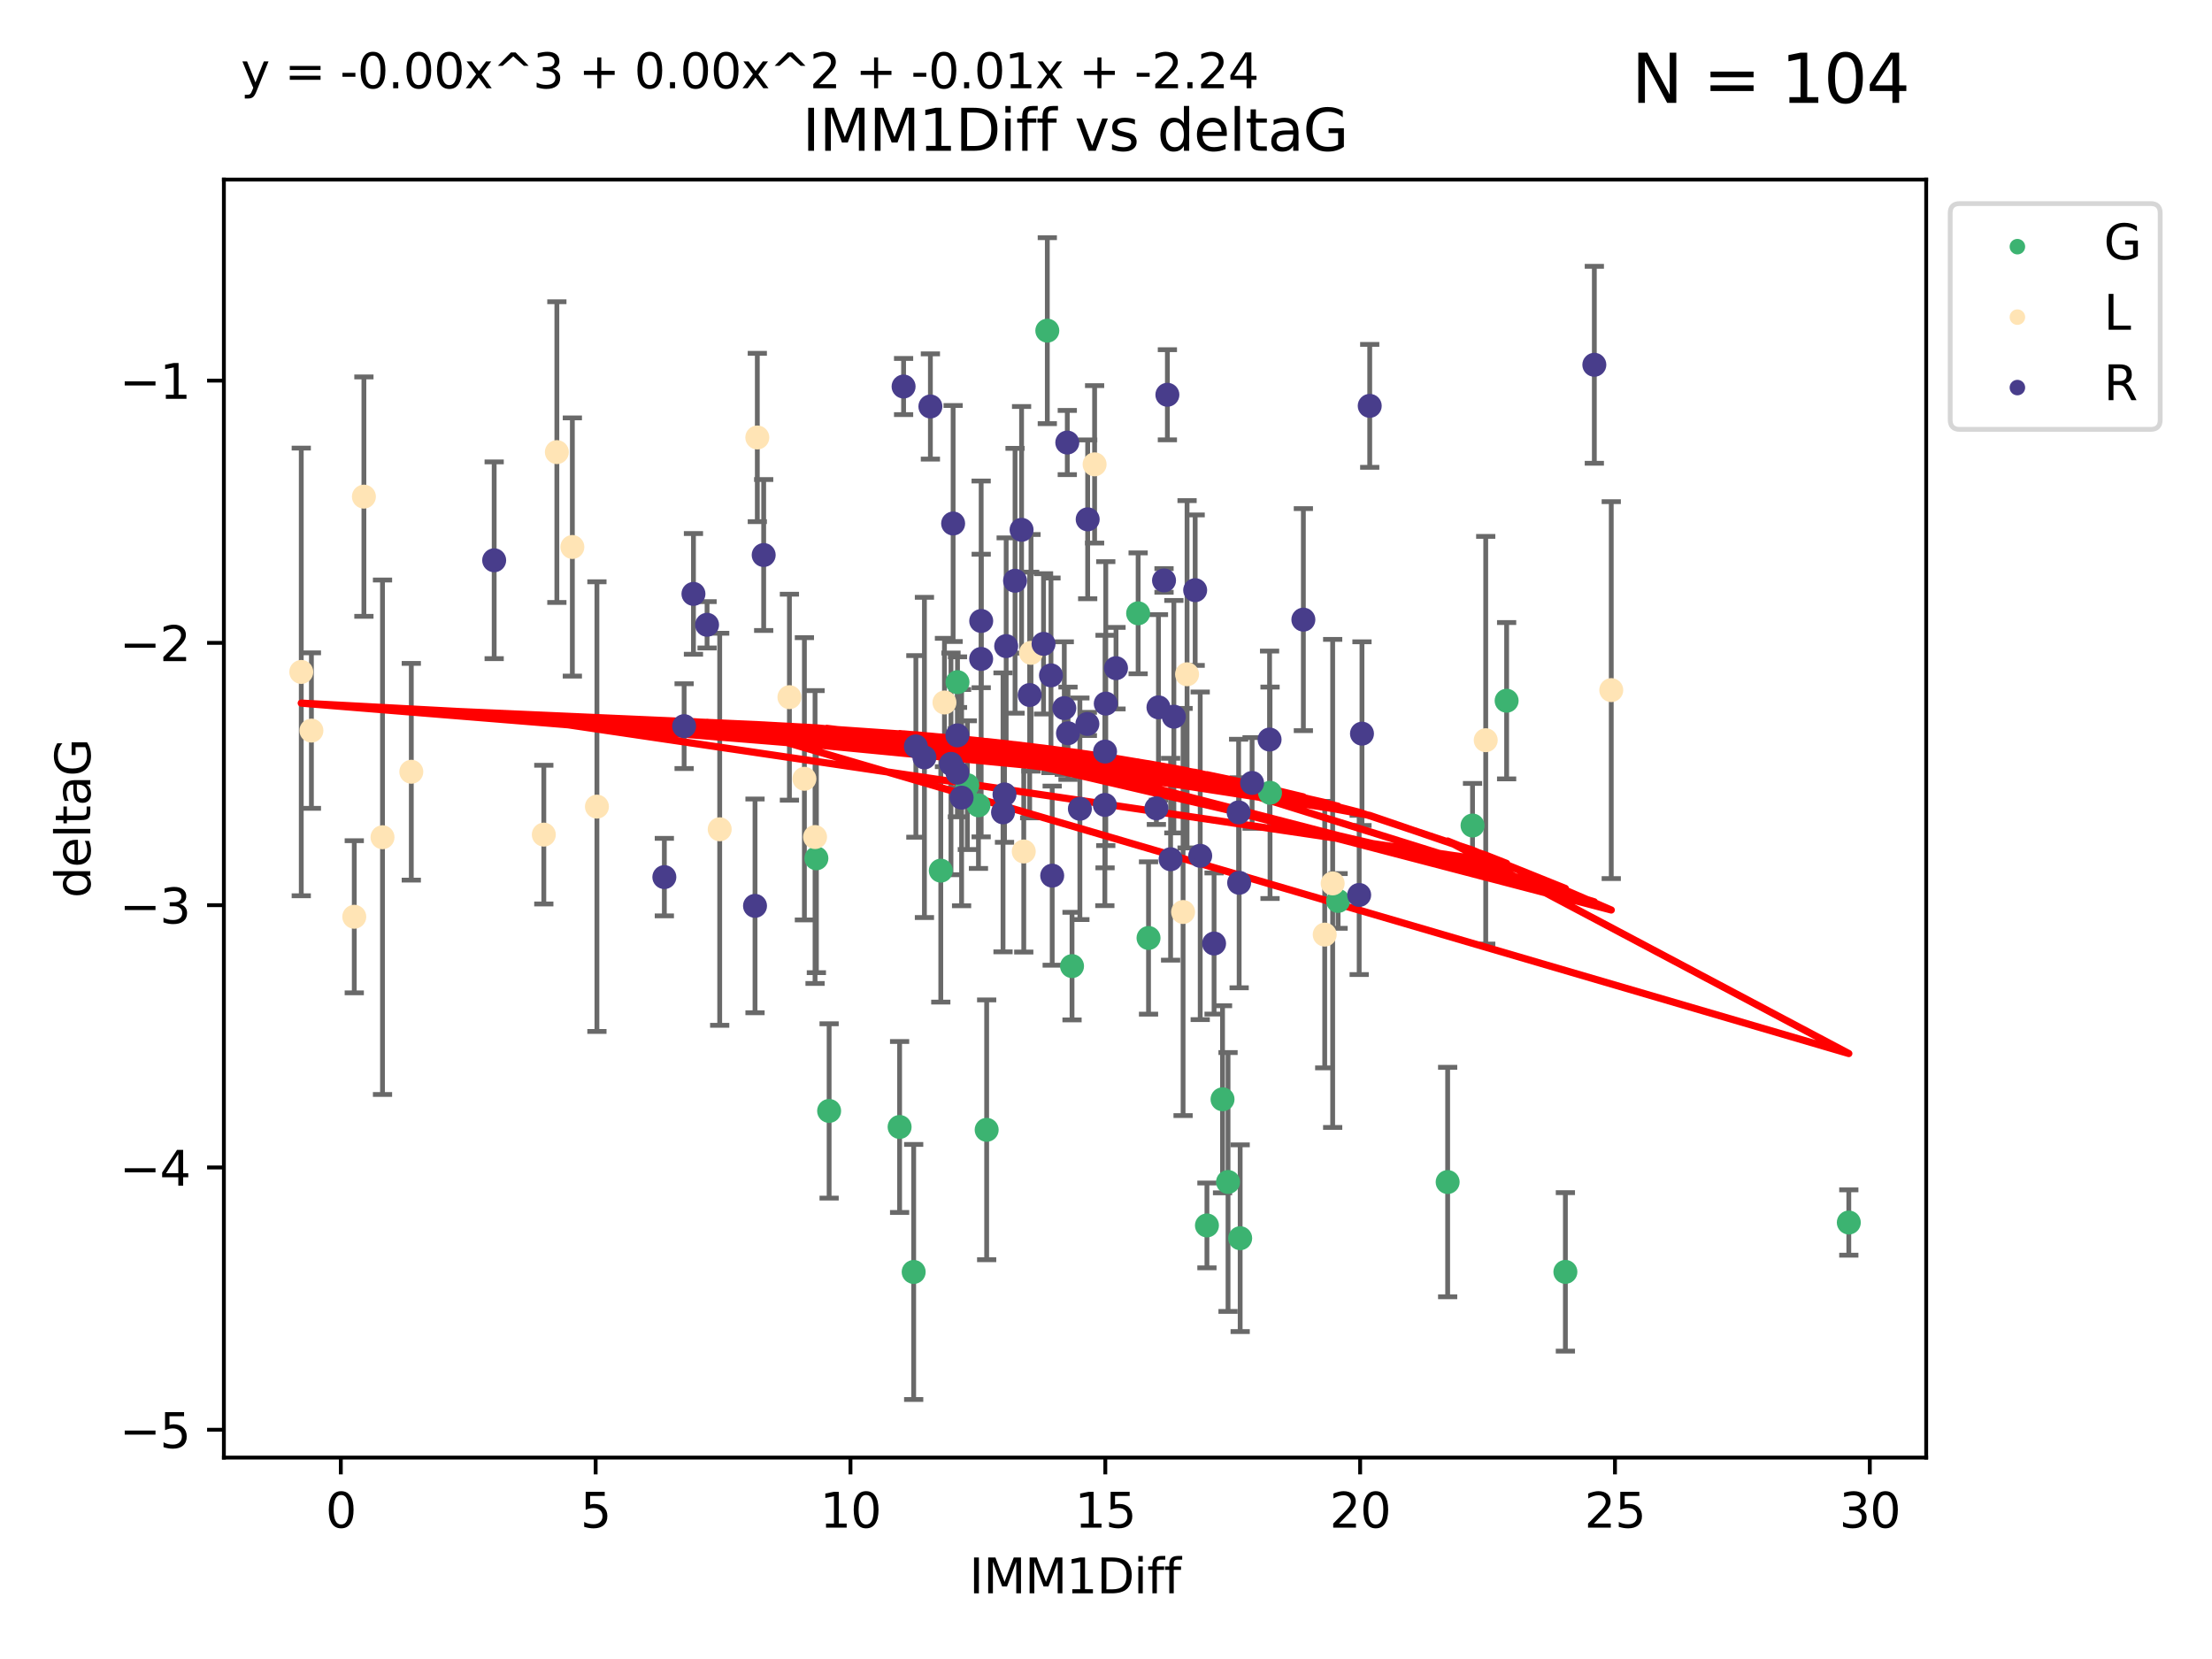 <?xml version="1.0" encoding="utf-8" standalone="no"?>
<!DOCTYPE svg PUBLIC "-//W3C//DTD SVG 1.1//EN"
  "http://www.w3.org/Graphics/SVG/1.1/DTD/svg11.dtd">
<svg xmlns:xlink="http://www.w3.org/1999/xlink" width="460.8pt" height="345.6pt" viewBox="0 0 460.8 345.6" xmlns="http://www.w3.org/2000/svg" version="1.1">
 <defs>
  <style type="text/css">*{stroke-linejoin: round; stroke-linecap: butt}</style>
 </defs>
 <g id="figure_1">
  <g id="patch_1">
   <path d="M 0 345.6 
L 460.8 345.6 
L 460.8 0 
L 0 0 
z
" style="fill: #ffffff"/>
  </g>
  <g id="axes_1">
   <g id="patch_2">
    <path d="M 46.64 303.64 
L 401.26 303.64 
L 401.26 37.411 
L 46.64 37.411 
z
" style="fill: #ffffff"/>
   </g>
   <g id="PathCollection_1">
    <defs>
     <path id="m744fb07b38" d="M 0 1.118 
C 0.297 1.118 0.581 1 0.791 0.791 
C 1 0.581 1.118 0.297 1.118 0 
C 1.118 -0.297 1 -0.581 0.791 -0.791 
C 0.581 -1 0.297 -1.118 0 -1.118 
C -0.297 -1.118 -0.581 -1 -0.791 -0.791 
C -1 -0.581 -1.118 -0.297 -1.118 0 
C -1.118 0.297 -1 0.581 -0.791 0.791 
C -0.581 1 -0.297 1.118 0 1.118 
z
" style="stroke: #3cb371"/>
    </defs>
    <g clip-path="url(#p91081f1670)">
     <use xlink:href="#m744fb07b38" x="190.336" y="264.972" style="fill: #3cb371; stroke: #3cb371"/>
     <use xlink:href="#m744fb07b38" x="255.823" y="246.229" style="fill: #3cb371; stroke: #3cb371"/>
     <use xlink:href="#m744fb07b38" x="251.427" y="255.28" style="fill: #3cb371; stroke: #3cb371"/>
     <use xlink:href="#m744fb07b38" x="258.35" y="257.942" style="fill: #3cb371; stroke: #3cb371"/>
     <use xlink:href="#m744fb07b38" x="199.467" y="142.106" style="fill: #3cb371; stroke: #3cb371"/>
     <use xlink:href="#m744fb07b38" x="218.174" y="68.883" style="fill: #3cb371; stroke: #3cb371"/>
     <use xlink:href="#m744fb07b38" x="385.141" y="254.674" style="fill: #3cb371; stroke: #3cb371"/>
     <use xlink:href="#m744fb07b38" x="301.573" y="246.241" style="fill: #3cb371; stroke: #3cb371"/>
     <use xlink:href="#m744fb07b38" x="326.098" y="264.956" style="fill: #3cb371; stroke: #3cb371"/>
     <use xlink:href="#m744fb07b38" x="187.405" y="234.768" style="fill: #3cb371; stroke: #3cb371"/>
     <use xlink:href="#m744fb07b38" x="223.324" y="201.259" style="fill: #3cb371; stroke: #3cb371"/>
     <use xlink:href="#m744fb07b38" x="254.676" y="229.002" style="fill: #3cb371; stroke: #3cb371"/>
     <use xlink:href="#m744fb07b38" x="237.094" y="127.765" style="fill: #3cb371; stroke: #3cb371"/>
     <use xlink:href="#m744fb07b38" x="203.83" y="167.759" style="fill: #3cb371; stroke: #3cb371"/>
     <use xlink:href="#m744fb07b38" x="195.984" y="181.37" style="fill: #3cb371; stroke: #3cb371"/>
     <use xlink:href="#m744fb07b38" x="264.572" y="165.153" style="fill: #3cb371; stroke: #3cb371"/>
     <use xlink:href="#m744fb07b38" x="278.746" y="187.683" style="fill: #3cb371; stroke: #3cb371"/>
     <use xlink:href="#m744fb07b38" x="239.26" y="195.399" style="fill: #3cb371; stroke: #3cb371"/>
     <use xlink:href="#m744fb07b38" x="170.068" y="178.803" style="fill: #3cb371; stroke: #3cb371"/>
     <use xlink:href="#m744fb07b38" x="201.516" y="163.562" style="fill: #3cb371; stroke: #3cb371"/>
     <use xlink:href="#m744fb07b38" x="205.54" y="235.362" style="fill: #3cb371; stroke: #3cb371"/>
     <use xlink:href="#m744fb07b38" x="313.857" y="145.972" style="fill: #3cb371; stroke: #3cb371"/>
     <use xlink:href="#m744fb07b38" x="306.754" y="171.969" style="fill: #3cb371; stroke: #3cb371"/>
     <use xlink:href="#m744fb07b38" x="172.722" y="231.428" style="fill: #3cb371; stroke: #3cb371"/>
    </g>
   </g>
   <g id="PathCollection_2">
    <defs>
     <path id="m001cf0281d" d="M 0 1.118 
C 0.297 1.118 0.581 1 0.791 0.791 
C 1 0.581 1.118 0.297 1.118 0 
C 1.118 -0.297 1 -0.581 0.791 -0.791 
C 0.581 -1 0.297 -1.118 0 -1.118 
C -0.297 -1.118 -0.581 -1 -0.791 -0.791 
C -1 -0.581 -1.118 -0.297 -1.118 0 
C -1.118 0.297 -1 0.581 -0.791 0.791 
C -0.581 1 -0.297 1.118 0 1.118 
z
" style="stroke: #ffe4b5"/>
    </defs>
    <g clip-path="url(#p91081f1670)">
     <use xlink:href="#m001cf0281d" x="73.801" y="190.979" style="fill: #ffe4b5; stroke: #ffe4b5"/>
     <use xlink:href="#m001cf0281d" x="113.287" y="173.867" style="fill: #ffe4b5; stroke: #ffe4b5"/>
     <use xlink:href="#m001cf0281d" x="85.682" y="160.77" style="fill: #ffe4b5; stroke: #ffe4b5"/>
     <use xlink:href="#m001cf0281d" x="124.35" y="168.033" style="fill: #ffe4b5; stroke: #ffe4b5"/>
     <use xlink:href="#m001cf0281d" x="149.927" y="172.755" style="fill: #ffe4b5; stroke: #ffe4b5"/>
     <use xlink:href="#m001cf0281d" x="116.005" y="94.182" style="fill: #ffe4b5; stroke: #ffe4b5"/>
     <use xlink:href="#m001cf0281d" x="214.777" y="135.997" style="fill: #ffe4b5; stroke: #ffe4b5"/>
     <use xlink:href="#m001cf0281d" x="119.232" y="113.949" style="fill: #ffe4b5; stroke: #ffe4b5"/>
     <use xlink:href="#m001cf0281d" x="196.749" y="146.342" style="fill: #ffe4b5; stroke: #ffe4b5"/>
     <use xlink:href="#m001cf0281d" x="62.759" y="139.975" style="fill: #ffe4b5; stroke: #ffe4b5"/>
     <use xlink:href="#m001cf0281d" x="213.269" y="177.38" style="fill: #ffe4b5; stroke: #ffe4b5"/>
     <use xlink:href="#m001cf0281d" x="75.808" y="103.457" style="fill: #ffe4b5; stroke: #ffe4b5"/>
     <use xlink:href="#m001cf0281d" x="157.762" y="91.135" style="fill: #ffe4b5; stroke: #ffe4b5"/>
     <use xlink:href="#m001cf0281d" x="64.872" y="152.194" style="fill: #ffe4b5; stroke: #ffe4b5"/>
     <use xlink:href="#m001cf0281d" x="79.683" y="174.414" style="fill: #ffe4b5; stroke: #ffe4b5"/>
     <use xlink:href="#m001cf0281d" x="169.791" y="174.371" style="fill: #ffe4b5; stroke: #ffe4b5"/>
     <use xlink:href="#m001cf0281d" x="277.62" y="184.029" style="fill: #ffe4b5; stroke: #ffe4b5"/>
     <use xlink:href="#m001cf0281d" x="228.027" y="96.731" style="fill: #ffe4b5; stroke: #ffe4b5"/>
     <use xlink:href="#m001cf0281d" x="247.287" y="140.463" style="fill: #ffe4b5; stroke: #ffe4b5"/>
     <use xlink:href="#m001cf0281d" x="246.459" y="189.987" style="fill: #ffe4b5; stroke: #ffe4b5"/>
     <use xlink:href="#m001cf0281d" x="275.964" y="194.696" style="fill: #ffe4b5; stroke: #ffe4b5"/>
     <use xlink:href="#m001cf0281d" x="164.451" y="145.235" style="fill: #ffe4b5; stroke: #ffe4b5"/>
     <use xlink:href="#m001cf0281d" x="167.572" y="162.236" style="fill: #ffe4b5; stroke: #ffe4b5"/>
     <use xlink:href="#m001cf0281d" x="309.504" y="154.198" style="fill: #ffe4b5; stroke: #ffe4b5"/>
     <use xlink:href="#m001cf0281d" x="335.654" y="143.764" style="fill: #ffe4b5; stroke: #ffe4b5"/>
    </g>
   </g>
   <g id="PathCollection_3">
    <defs>
     <path id="m3a9981fb7e" d="M 0 1.118 
C 0.297 1.118 0.581 1 0.791 0.791 
C 1 0.581 1.118 0.297 1.118 0 
C 1.118 -0.297 1 -0.581 0.791 -0.791 
C 0.581 -1 0.297 -1.118 0 -1.118 
C -0.297 -1.118 -0.581 -1 -0.791 -0.791 
C -1 -0.581 -1.118 -0.297 -1.118 0 
C -1.118 0.297 -1 0.581 -0.791 0.791 
C -0.581 1 -0.297 1.118 0 1.118 
z
" style="stroke: #483d8b"/>
    </defs>
    <g clip-path="url(#p91081f1670)">
     <use xlink:href="#m3a9981fb7e" x="260.834" y="163.103" style="fill: #483d8b; stroke: #483d8b"/>
     <use xlink:href="#m3a9981fb7e" x="144.459" y="123.719" style="fill: #483d8b; stroke: #483d8b"/>
     <use xlink:href="#m3a9981fb7e" x="142.516" y="151.269" style="fill: #483d8b; stroke: #483d8b"/>
     <use xlink:href="#m3a9981fb7e" x="230.204" y="156.565" style="fill: #483d8b; stroke: #483d8b"/>
     <use xlink:href="#m3a9981fb7e" x="250.026" y="178.28" style="fill: #483d8b; stroke: #483d8b"/>
     <use xlink:href="#m3a9981fb7e" x="198.108" y="159.129" style="fill: #483d8b; stroke: #483d8b"/>
     <use xlink:href="#m3a9981fb7e" x="258.138" y="183.902" style="fill: #483d8b; stroke: #483d8b"/>
     <use xlink:href="#m3a9981fb7e" x="147.294" y="130.157" style="fill: #483d8b; stroke: #483d8b"/>
     <use xlink:href="#m3a9981fb7e" x="204.404" y="129.36" style="fill: #483d8b; stroke: #483d8b"/>
     <use xlink:href="#m3a9981fb7e" x="188.234" y="80.519" style="fill: #483d8b; stroke: #483d8b"/>
     <use xlink:href="#m3a9981fb7e" x="244.537" y="149.3" style="fill: #483d8b; stroke: #483d8b"/>
     <use xlink:href="#m3a9981fb7e" x="199.445" y="160.968" style="fill: #483d8b; stroke: #483d8b"/>
     <use xlink:href="#m3a9981fb7e" x="226.519" y="150.812" style="fill: #483d8b; stroke: #483d8b"/>
     <use xlink:href="#m3a9981fb7e" x="230.161" y="167.681" style="fill: #483d8b; stroke: #483d8b"/>
     <use xlink:href="#m3a9981fb7e" x="192.576" y="157.788" style="fill: #483d8b; stroke: #483d8b"/>
     <use xlink:href="#m3a9981fb7e" x="212.813" y="110.37" style="fill: #483d8b; stroke: #483d8b"/>
     <use xlink:href="#m3a9981fb7e" x="211.454" y="120.983" style="fill: #483d8b; stroke: #483d8b"/>
     <use xlink:href="#m3a9981fb7e" x="159.089" y="115.619" style="fill: #483d8b; stroke: #483d8b"/>
     <use xlink:href="#m3a9981fb7e" x="243.857" y="178.995" style="fill: #483d8b; stroke: #483d8b"/>
     <use xlink:href="#m3a9981fb7e" x="222.485" y="152.749" style="fill: #483d8b; stroke: #483d8b"/>
     <use xlink:href="#m3a9981fb7e" x="157.284" y="188.709" style="fill: #483d8b; stroke: #483d8b"/>
     <use xlink:href="#m3a9981fb7e" x="193.818" y="84.676" style="fill: #483d8b; stroke: #483d8b"/>
     <use xlink:href="#m3a9981fb7e" x="209.606" y="134.596" style="fill: #483d8b; stroke: #483d8b"/>
     <use xlink:href="#m3a9981fb7e" x="221.71" y="147.512" style="fill: #483d8b; stroke: #483d8b"/>
     <use xlink:href="#m3a9981fb7e" x="138.396" y="182.716" style="fill: #483d8b; stroke: #483d8b"/>
     <use xlink:href="#m3a9981fb7e" x="204.393" y="137.267" style="fill: #483d8b; stroke: #483d8b"/>
     <use xlink:href="#m3a9981fb7e" x="200.316" y="166.164" style="fill: #483d8b; stroke: #483d8b"/>
     <use xlink:href="#m3a9981fb7e" x="240.895" y="168.386" style="fill: #483d8b; stroke: #483d8b"/>
     <use xlink:href="#m3a9981fb7e" x="332.129" y="75.991" style="fill: #483d8b; stroke: #483d8b"/>
     <use xlink:href="#m3a9981fb7e" x="217.389" y="134.129" style="fill: #483d8b; stroke: #483d8b"/>
     <use xlink:href="#m3a9981fb7e" x="226.583" y="108.187" style="fill: #483d8b; stroke: #483d8b"/>
     <use xlink:href="#m3a9981fb7e" x="219.193" y="182.412" style="fill: #483d8b; stroke: #483d8b"/>
     <use xlink:href="#m3a9981fb7e" x="230.352" y="146.574" style="fill: #483d8b; stroke: #483d8b"/>
     <use xlink:href="#m3a9981fb7e" x="199.445" y="153.191" style="fill: #483d8b; stroke: #483d8b"/>
     <use xlink:href="#m3a9981fb7e" x="190.792" y="155.488" style="fill: #483d8b; stroke: #483d8b"/>
     <use xlink:href="#m3a9981fb7e" x="214.501" y="144.785" style="fill: #483d8b; stroke: #483d8b"/>
     <use xlink:href="#m3a9981fb7e" x="224.959" y="168.482" style="fill: #483d8b; stroke: #483d8b"/>
     <use xlink:href="#m3a9981fb7e" x="222.336" y="92.189" style="fill: #483d8b; stroke: #483d8b"/>
     <use xlink:href="#m3a9981fb7e" x="252.914" y="196.553" style="fill: #483d8b; stroke: #483d8b"/>
     <use xlink:href="#m3a9981fb7e" x="208.948" y="169.229" style="fill: #483d8b; stroke: #483d8b"/>
     <use xlink:href="#m3a9981fb7e" x="242.488" y="120.915" style="fill: #483d8b; stroke: #483d8b"/>
     <use xlink:href="#m3a9981fb7e" x="283.725" y="152.834" style="fill: #483d8b; stroke: #483d8b"/>
     <use xlink:href="#m3a9981fb7e" x="243.188" y="82.238" style="fill: #483d8b; stroke: #483d8b"/>
     <use xlink:href="#m3a9981fb7e" x="232.486" y="139.191" style="fill: #483d8b; stroke: #483d8b"/>
     <use xlink:href="#m3a9981fb7e" x="241.33" y="147.356" style="fill: #483d8b; stroke: #483d8b"/>
     <use xlink:href="#m3a9981fb7e" x="209.256" y="165.494" style="fill: #483d8b; stroke: #483d8b"/>
     <use xlink:href="#m3a9981fb7e" x="218.939" y="140.689" style="fill: #483d8b; stroke: #483d8b"/>
     <use xlink:href="#m3a9981fb7e" x="264.476" y="154.06" style="fill: #483d8b; stroke: #483d8b"/>
     <use xlink:href="#m3a9981fb7e" x="102.945" y="116.717" style="fill: #483d8b; stroke: #483d8b"/>
     <use xlink:href="#m3a9981fb7e" x="285.339" y="84.549" style="fill: #483d8b; stroke: #483d8b"/>
     <use xlink:href="#m3a9981fb7e" x="198.554" y="109.055" style="fill: #483d8b; stroke: #483d8b"/>
     <use xlink:href="#m3a9981fb7e" x="283.141" y="186.434" style="fill: #483d8b; stroke: #483d8b"/>
     <use xlink:href="#m3a9981fb7e" x="258.031" y="169.235" style="fill: #483d8b; stroke: #483d8b"/>
     <use xlink:href="#m3a9981fb7e" x="271.515" y="129.081" style="fill: #483d8b; stroke: #483d8b"/>
     <use xlink:href="#m3a9981fb7e" x="248.975" y="122.945" style="fill: #483d8b; stroke: #483d8b"/>
    </g>
   </g>
   <g id="matplotlib.axis_1">
    <g id="xtick_1">
     <g id="line2d_1">
      <defs>
       <path id="mcdfdfd169e" d="M 0 0 
L 0 3.5 
" style="stroke: #000000; stroke-width: 0.8"/>
      </defs>
      <g>
       <use xlink:href="#mcdfdfd169e" x="70.998" y="303.64" style="stroke: #000000; stroke-width: 0.8"/>
      </g>
     </g>
     <g id="text_1">
      <!-- 0 -->
      <g transform="translate(67.817 318.238)scale(0.1 -0.1)">
       <defs>
        <path id="DejaVuSans-30" d="M 2034 4250 
Q 1547 4250 1301 3770 
Q 1056 3291 1056 2328 
Q 1056 1369 1301 889 
Q 1547 409 2034 409 
Q 2525 409 2770 889 
Q 3016 1369 3016 2328 
Q 3016 3291 2770 3770 
Q 2525 4250 2034 4250 
z
M 2034 4750 
Q 2819 4750 3233 4129 
Q 3647 3509 3647 2328 
Q 3647 1150 3233 529 
Q 2819 -91 2034 -91 
Q 1250 -91 836 529 
Q 422 1150 422 2328 
Q 422 3509 836 4129 
Q 1250 4750 2034 4750 
z
" transform="scale(0.016)"/>
       </defs>
       <use xlink:href="#DejaVuSans-30"/>
      </g>
     </g>
    </g>
    <g id="xtick_2">
     <g id="line2d_2">
      <g>
       <use xlink:href="#mcdfdfd169e" x="124.084" y="303.64" style="stroke: #000000; stroke-width: 0.8"/>
      </g>
     </g>
     <g id="text_2">
      <!-- 5 -->
      <g transform="translate(120.903 318.238)scale(0.1 -0.1)">
       <defs>
        <path id="DejaVuSans-35" d="M 691 4666 
L 3169 4666 
L 3169 4134 
L 1269 4134 
L 1269 2991 
Q 1406 3038 1543 3061 
Q 1681 3084 1819 3084 
Q 2600 3084 3056 2656 
Q 3513 2228 3513 1497 
Q 3513 744 3044 326 
Q 2575 -91 1722 -91 
Q 1428 -91 1123 -41 
Q 819 9 494 109 
L 494 744 
Q 775 591 1075 516 
Q 1375 441 1709 441 
Q 2250 441 2565 725 
Q 2881 1009 2881 1497 
Q 2881 1984 2565 2268 
Q 2250 2553 1709 2553 
Q 1456 2553 1204 2497 
Q 953 2441 691 2322 
L 691 4666 
z
" transform="scale(0.016)"/>
       </defs>
       <use xlink:href="#DejaVuSans-35"/>
      </g>
     </g>
    </g>
    <g id="xtick_3">
     <g id="line2d_3">
      <g>
       <use xlink:href="#mcdfdfd169e" x="177.17" y="303.64" style="stroke: #000000; stroke-width: 0.8"/>
      </g>
     </g>
     <g id="text_3">
      <!-- 10 -->
      <g transform="translate(170.808 318.238)scale(0.1 -0.1)">
       <defs>
        <path id="DejaVuSans-31" d="M 794 531 
L 1825 531 
L 1825 4091 
L 703 3866 
L 703 4441 
L 1819 4666 
L 2450 4666 
L 2450 531 
L 3481 531 
L 3481 0 
L 794 0 
L 794 531 
z
" transform="scale(0.016)"/>
       </defs>
       <use xlink:href="#DejaVuSans-31"/>
       <use xlink:href="#DejaVuSans-30" x="63.623"/>
      </g>
     </g>
    </g>
    <g id="xtick_4">
     <g id="line2d_4">
      <g>
       <use xlink:href="#mcdfdfd169e" x="230.257" y="303.64" style="stroke: #000000; stroke-width: 0.8"/>
      </g>
     </g>
     <g id="text_4">
      <!-- 15 -->
      <g transform="translate(223.894 318.238)scale(0.1 -0.1)">
       <use xlink:href="#DejaVuSans-31"/>
       <use xlink:href="#DejaVuSans-35" x="63.623"/>
      </g>
     </g>
    </g>
    <g id="xtick_5">
     <g id="line2d_5">
      <g>
       <use xlink:href="#mcdfdfd169e" x="283.343" y="303.64" style="stroke: #000000; stroke-width: 0.8"/>
      </g>
     </g>
     <g id="text_5">
      <!-- 20 -->
      <g transform="translate(276.98 318.238)scale(0.1 -0.1)">
       <defs>
        <path id="DejaVuSans-32" d="M 1228 531 
L 3431 531 
L 3431 0 
L 469 0 
L 469 531 
Q 828 903 1448 1529 
Q 2069 2156 2228 2338 
Q 2531 2678 2651 2914 
Q 2772 3150 2772 3378 
Q 2772 3750 2511 3984 
Q 2250 4219 1831 4219 
Q 1534 4219 1204 4116 
Q 875 4013 500 3803 
L 500 4441 
Q 881 4594 1212 4672 
Q 1544 4750 1819 4750 
Q 2544 4750 2975 4387 
Q 3406 4025 3406 3419 
Q 3406 3131 3298 2873 
Q 3191 2616 2906 2266 
Q 2828 2175 2409 1742 
Q 1991 1309 1228 531 
z
" transform="scale(0.016)"/>
       </defs>
       <use xlink:href="#DejaVuSans-32"/>
       <use xlink:href="#DejaVuSans-30" x="63.623"/>
      </g>
     </g>
    </g>
    <g id="xtick_6">
     <g id="line2d_6">
      <g>
       <use xlink:href="#mcdfdfd169e" x="336.429" y="303.64" style="stroke: #000000; stroke-width: 0.8"/>
      </g>
     </g>
     <g id="text_6">
      <!-- 25 -->
      <g transform="translate(330.067 318.238)scale(0.1 -0.1)">
       <use xlink:href="#DejaVuSans-32"/>
       <use xlink:href="#DejaVuSans-35" x="63.623"/>
      </g>
     </g>
    </g>
    <g id="xtick_7">
     <g id="line2d_7">
      <g>
       <use xlink:href="#mcdfdfd169e" x="389.515" y="303.64" style="stroke: #000000; stroke-width: 0.8"/>
      </g>
     </g>
     <g id="text_7">
      <!-- 30 -->
      <g transform="translate(383.153 318.238)scale(0.1 -0.1)">
       <defs>
        <path id="DejaVuSans-33" d="M 2597 2516 
Q 3050 2419 3304 2112 
Q 3559 1806 3559 1356 
Q 3559 666 3084 287 
Q 2609 -91 1734 -91 
Q 1441 -91 1130 -33 
Q 819 25 488 141 
L 488 750 
Q 750 597 1062 519 
Q 1375 441 1716 441 
Q 2309 441 2620 675 
Q 2931 909 2931 1356 
Q 2931 1769 2642 2001 
Q 2353 2234 1838 2234 
L 1294 2234 
L 1294 2753 
L 1863 2753 
Q 2328 2753 2575 2939 
Q 2822 3125 2822 3475 
Q 2822 3834 2567 4026 
Q 2313 4219 1838 4219 
Q 1578 4219 1281 4162 
Q 984 4106 628 3988 
L 628 4550 
Q 988 4650 1302 4700 
Q 1616 4750 1894 4750 
Q 2613 4750 3031 4423 
Q 3450 4097 3450 3541 
Q 3450 3153 3228 2886 
Q 3006 2619 2597 2516 
z
" transform="scale(0.016)"/>
       </defs>
       <use xlink:href="#DejaVuSans-33"/>
       <use xlink:href="#DejaVuSans-30" x="63.623"/>
      </g>
     </g>
    </g>
    <g id="text_8">
     <!-- IMM1Diff -->
     <g transform="translate(201.906 331.917)scale(0.1 -0.1)">
      <defs>
       <path id="DejaVuSans-49" d="M 628 4666 
L 1259 4666 
L 1259 0 
L 628 0 
L 628 4666 
z
" transform="scale(0.016)"/>
       <path id="DejaVuSans-4d" d="M 628 4666 
L 1569 4666 
L 2759 1491 
L 3956 4666 
L 4897 4666 
L 4897 0 
L 4281 0 
L 4281 4097 
L 3078 897 
L 2444 897 
L 1241 4097 
L 1241 0 
L 628 0 
L 628 4666 
z
" transform="scale(0.016)"/>
       <path id="DejaVuSans-44" d="M 1259 4147 
L 1259 519 
L 2022 519 
Q 2988 519 3436 956 
Q 3884 1394 3884 2338 
Q 3884 3275 3436 3711 
Q 2988 4147 2022 4147 
L 1259 4147 
z
M 628 4666 
L 1925 4666 
Q 3281 4666 3915 4102 
Q 4550 3538 4550 2338 
Q 4550 1131 3912 565 
Q 3275 0 1925 0 
L 628 0 
L 628 4666 
z
" transform="scale(0.016)"/>
       <path id="DejaVuSans-69" d="M 603 3500 
L 1178 3500 
L 1178 0 
L 603 0 
L 603 3500 
z
M 603 4863 
L 1178 4863 
L 1178 4134 
L 603 4134 
L 603 4863 
z
" transform="scale(0.016)"/>
       <path id="DejaVuSans-66" d="M 2375 4863 
L 2375 4384 
L 1825 4384 
Q 1516 4384 1395 4259 
Q 1275 4134 1275 3809 
L 1275 3500 
L 2222 3500 
L 2222 3053 
L 1275 3053 
L 1275 0 
L 697 0 
L 697 3053 
L 147 3053 
L 147 3500 
L 697 3500 
L 697 3744 
Q 697 4328 969 4595 
Q 1241 4863 1831 4863 
L 2375 4863 
z
" transform="scale(0.016)"/>
      </defs>
      <use xlink:href="#DejaVuSans-49"/>
      <use xlink:href="#DejaVuSans-4d" x="29.492"/>
      <use xlink:href="#DejaVuSans-4d" x="115.771"/>
      <use xlink:href="#DejaVuSans-31" x="202.051"/>
      <use xlink:href="#DejaVuSans-44" x="265.674"/>
      <use xlink:href="#DejaVuSans-69" x="342.676"/>
      <use xlink:href="#DejaVuSans-66" x="370.459"/>
      <use xlink:href="#DejaVuSans-66" x="405.664"/>
     </g>
    </g>
   </g>
   <g id="matplotlib.axis_2">
    <g id="ytick_1">
     <g id="line2d_8">
      <defs>
       <path id="m008d968452" d="M 0 0 
L -3.5 0 
" style="stroke: #000000; stroke-width: 0.8"/>
      </defs>
      <g>
       <use xlink:href="#m008d968452" x="46.64" y="297.844" style="stroke: #000000; stroke-width: 0.8"/>
      </g>
     </g>
     <g id="text_9">
      <!-- −5 -->
      <g transform="translate(24.898 301.643)scale(0.1 -0.1)">
       <defs>
        <path id="DejaVuSans-2212" d="M 678 2272 
L 4684 2272 
L 4684 1741 
L 678 1741 
L 678 2272 
z
" transform="scale(0.016)"/>
       </defs>
       <use xlink:href="#DejaVuSans-2212"/>
       <use xlink:href="#DejaVuSans-35" x="83.789"/>
      </g>
     </g>
    </g>
    <g id="ytick_2">
     <g id="line2d_9">
      <g>
       <use xlink:href="#m008d968452" x="46.64" y="243.204" style="stroke: #000000; stroke-width: 0.8"/>
      </g>
     </g>
     <g id="text_10">
      <!-- −4 -->
      <g transform="translate(24.898 247.003)scale(0.1 -0.1)">
       <defs>
        <path id="DejaVuSans-34" d="M 2419 4116 
L 825 1625 
L 2419 1625 
L 2419 4116 
z
M 2253 4666 
L 3047 4666 
L 3047 1625 
L 3713 1625 
L 3713 1100 
L 3047 1100 
L 3047 0 
L 2419 0 
L 2419 1100 
L 313 1100 
L 313 1709 
L 2253 4666 
z
" transform="scale(0.016)"/>
       </defs>
       <use xlink:href="#DejaVuSans-2212"/>
       <use xlink:href="#DejaVuSans-34" x="83.789"/>
      </g>
     </g>
    </g>
    <g id="ytick_3">
     <g id="line2d_10">
      <g>
       <use xlink:href="#m008d968452" x="46.64" y="188.564" style="stroke: #000000; stroke-width: 0.8"/>
      </g>
     </g>
     <g id="text_11">
      <!-- −3 -->
      <g transform="translate(24.898 192.364)scale(0.1 -0.1)">
       <use xlink:href="#DejaVuSans-2212"/>
       <use xlink:href="#DejaVuSans-33" x="83.789"/>
      </g>
     </g>
    </g>
    <g id="ytick_4">
     <g id="line2d_11">
      <g>
       <use xlink:href="#m008d968452" x="46.64" y="133.924" style="stroke: #000000; stroke-width: 0.8"/>
      </g>
     </g>
     <g id="text_12">
      <!-- −2 -->
      <g transform="translate(24.898 137.724)scale(0.1 -0.1)">
       <use xlink:href="#DejaVuSans-2212"/>
       <use xlink:href="#DejaVuSans-32" x="83.789"/>
      </g>
     </g>
    </g>
    <g id="ytick_5">
     <g id="line2d_12">
      <g>
       <use xlink:href="#m008d968452" x="46.64" y="79.284" style="stroke: #000000; stroke-width: 0.8"/>
      </g>
     </g>
     <g id="text_13">
      <!-- −1 -->
      <g transform="translate(24.898 83.084)scale(0.1 -0.1)">
       <use xlink:href="#DejaVuSans-2212"/>
       <use xlink:href="#DejaVuSans-31" x="83.789"/>
      </g>
     </g>
    </g>
    <g id="text_14">
     <!-- deltaG -->
     <g transform="translate(18.818 187.064)rotate(-90)scale(0.1 -0.1)">
      <defs>
       <path id="DejaVuSans-64" d="M 2906 2969 
L 2906 4863 
L 3481 4863 
L 3481 0 
L 2906 0 
L 2906 525 
Q 2725 213 2448 61 
Q 2172 -91 1784 -91 
Q 1150 -91 751 415 
Q 353 922 353 1747 
Q 353 2572 751 3078 
Q 1150 3584 1784 3584 
Q 2172 3584 2448 3432 
Q 2725 3281 2906 2969 
z
M 947 1747 
Q 947 1113 1208 752 
Q 1469 391 1925 391 
Q 2381 391 2643 752 
Q 2906 1113 2906 1747 
Q 2906 2381 2643 2742 
Q 2381 3103 1925 3103 
Q 1469 3103 1208 2742 
Q 947 2381 947 1747 
z
" transform="scale(0.016)"/>
       <path id="DejaVuSans-65" d="M 3597 1894 
L 3597 1613 
L 953 1613 
Q 991 1019 1311 708 
Q 1631 397 2203 397 
Q 2534 397 2845 478 
Q 3156 559 3463 722 
L 3463 178 
Q 3153 47 2828 -22 
Q 2503 -91 2169 -91 
Q 1331 -91 842 396 
Q 353 884 353 1716 
Q 353 2575 817 3079 
Q 1281 3584 2069 3584 
Q 2775 3584 3186 3129 
Q 3597 2675 3597 1894 
z
M 3022 2063 
Q 3016 2534 2758 2815 
Q 2500 3097 2075 3097 
Q 1594 3097 1305 2825 
Q 1016 2553 972 2059 
L 3022 2063 
z
" transform="scale(0.016)"/>
       <path id="DejaVuSans-6c" d="M 603 4863 
L 1178 4863 
L 1178 0 
L 603 0 
L 603 4863 
z
" transform="scale(0.016)"/>
       <path id="DejaVuSans-74" d="M 1172 4494 
L 1172 3500 
L 2356 3500 
L 2356 3053 
L 1172 3053 
L 1172 1153 
Q 1172 725 1289 603 
Q 1406 481 1766 481 
L 2356 481 
L 2356 0 
L 1766 0 
Q 1100 0 847 248 
Q 594 497 594 1153 
L 594 3053 
L 172 3053 
L 172 3500 
L 594 3500 
L 594 4494 
L 1172 4494 
z
" transform="scale(0.016)"/>
       <path id="DejaVuSans-61" d="M 2194 1759 
Q 1497 1759 1228 1600 
Q 959 1441 959 1056 
Q 959 750 1161 570 
Q 1363 391 1709 391 
Q 2188 391 2477 730 
Q 2766 1069 2766 1631 
L 2766 1759 
L 2194 1759 
z
M 3341 1997 
L 3341 0 
L 2766 0 
L 2766 531 
Q 2569 213 2275 61 
Q 1981 -91 1556 -91 
Q 1019 -91 701 211 
Q 384 513 384 1019 
Q 384 1609 779 1909 
Q 1175 2209 1959 2209 
L 2766 2209 
L 2766 2266 
Q 2766 2663 2505 2880 
Q 2244 3097 1772 3097 
Q 1472 3097 1187 3025 
Q 903 2953 641 2809 
L 641 3341 
Q 956 3463 1253 3523 
Q 1550 3584 1831 3584 
Q 2591 3584 2966 3190 
Q 3341 2797 3341 1997 
z
" transform="scale(0.016)"/>
       <path id="DejaVuSans-47" d="M 3809 666 
L 3809 1919 
L 2778 1919 
L 2778 2438 
L 4434 2438 
L 4434 434 
Q 4069 175 3628 42 
Q 3188 -91 2688 -91 
Q 1594 -91 976 548 
Q 359 1188 359 2328 
Q 359 3472 976 4111 
Q 1594 4750 2688 4750 
Q 3144 4750 3555 4637 
Q 3966 4525 4313 4306 
L 4313 3634 
Q 3963 3931 3569 4081 
Q 3175 4231 2741 4231 
Q 1884 4231 1454 3753 
Q 1025 3275 1025 2328 
Q 1025 1384 1454 906 
Q 1884 428 2741 428 
Q 3075 428 3337 486 
Q 3600 544 3809 666 
z
" transform="scale(0.016)"/>
      </defs>
      <use xlink:href="#DejaVuSans-64"/>
      <use xlink:href="#DejaVuSans-65" x="63.477"/>
      <use xlink:href="#DejaVuSans-6c" x="125"/>
      <use xlink:href="#DejaVuSans-74" x="152.783"/>
      <use xlink:href="#DejaVuSans-61" x="191.992"/>
      <use xlink:href="#DejaVuSans-47" x="253.271"/>
     </g>
    </g>
   </g>
   <g id="LineCollection_1">
    <path d="M 190.336 291.539 
L 190.336 238.405 
" clip-path="url(#p91081f1670)" style="fill: none; stroke: #696969"/>
    <path d="M 255.823 273.192 
L 255.823 219.267 
" clip-path="url(#p91081f1670)" style="fill: none; stroke: #696969"/>
    <path d="M 251.427 264.116 
L 251.427 246.445 
" clip-path="url(#p91081f1670)" style="fill: none; stroke: #696969"/>
    <path d="M 258.35 277.391 
L 258.35 238.493 
" clip-path="url(#p91081f1670)" style="fill: none; stroke: #696969"/>
    <path d="M 199.467 147.375 
L 199.467 136.837 
" clip-path="url(#p91081f1670)" style="fill: none; stroke: #696969"/>
    <path d="M 218.174 88.254 
L 218.174 49.513 
" clip-path="url(#p91081f1670)" style="fill: none; stroke: #696969"/>
    <path d="M 385.141 261.477 
L 385.141 247.87 
" clip-path="url(#p91081f1670)" style="fill: none; stroke: #696969"/>
    <path d="M 301.573 270.142 
L 301.573 222.34 
" clip-path="url(#p91081f1670)" style="fill: none; stroke: #696969"/>
    <path d="M 326.098 281.463 
L 326.098 248.45 
" clip-path="url(#p91081f1670)" style="fill: none; stroke: #696969"/>
    <path d="M 187.405 252.578 
L 187.405 216.959 
" clip-path="url(#p91081f1670)" style="fill: none; stroke: #696969"/>
    <path d="M 223.324 212.466 
L 223.324 190.051 
" clip-path="url(#p91081f1670)" style="fill: none; stroke: #696969"/>
    <path d="M 254.676 248.489 
L 254.676 209.516 
" clip-path="url(#p91081f1670)" style="fill: none; stroke: #696969"/>
    <path d="M 237.094 140.357 
L 237.094 115.174 
" clip-path="url(#p91081f1670)" style="fill: none; stroke: #696969"/>
    <path d="M 203.83 180.911 
L 203.83 154.608 
" clip-path="url(#p91081f1670)" style="fill: none; stroke: #696969"/>
    <path d="M 195.984 208.753 
L 195.984 153.986 
" clip-path="url(#p91081f1670)" style="fill: none; stroke: #696969"/>
    <path d="M 264.572 187.175 
L 264.572 143.131 
" clip-path="url(#p91081f1670)" style="fill: none; stroke: #696969"/>
    <path d="M 278.746 193.382 
L 278.746 181.984 
" clip-path="url(#p91081f1670)" style="fill: none; stroke: #696969"/>
    <path d="M 239.26 211.267 
L 239.26 179.53 
" clip-path="url(#p91081f1670)" style="fill: none; stroke: #696969"/>
    <path d="M 170.068 202.627 
L 170.068 154.978 
" clip-path="url(#p91081f1670)" style="fill: none; stroke: #696969"/>
    <path d="M 201.516 176.973 
L 201.516 150.151 
" clip-path="url(#p91081f1670)" style="fill: none; stroke: #696969"/>
    <path d="M 205.54 262.421 
L 205.54 208.303 
" clip-path="url(#p91081f1670)" style="fill: none; stroke: #696969"/>
    <path d="M 313.857 162.254 
L 313.857 129.689 
" clip-path="url(#p91081f1670)" style="fill: none; stroke: #696969"/>
    <path d="M 306.754 180.734 
L 306.754 163.205 
" clip-path="url(#p91081f1670)" style="fill: none; stroke: #696969"/>
    <path d="M 172.722 249.586 
L 172.722 213.27 
" clip-path="url(#p91081f1670)" style="fill: none; stroke: #696969"/>
   </g>
   <g id="line2d_13">
    <defs>
     <path id="m0b70fa33f1" d="M 2 0 
L -2 -0 
" style="stroke: #696969"/>
    </defs>
    <g clip-path="url(#p91081f1670)">
     <use xlink:href="#m0b70fa33f1" x="190.336" y="291.539" style="fill: #696969; stroke: #696969"/>
     <use xlink:href="#m0b70fa33f1" x="255.823" y="273.192" style="fill: #696969; stroke: #696969"/>
     <use xlink:href="#m0b70fa33f1" x="251.427" y="264.116" style="fill: #696969; stroke: #696969"/>
     <use xlink:href="#m0b70fa33f1" x="258.35" y="277.391" style="fill: #696969; stroke: #696969"/>
     <use xlink:href="#m0b70fa33f1" x="199.467" y="147.375" style="fill: #696969; stroke: #696969"/>
     <use xlink:href="#m0b70fa33f1" x="218.174" y="88.254" style="fill: #696969; stroke: #696969"/>
     <use xlink:href="#m0b70fa33f1" x="385.141" y="261.477" style="fill: #696969; stroke: #696969"/>
     <use xlink:href="#m0b70fa33f1" x="301.573" y="270.142" style="fill: #696969; stroke: #696969"/>
     <use xlink:href="#m0b70fa33f1" x="326.098" y="281.463" style="fill: #696969; stroke: #696969"/>
     <use xlink:href="#m0b70fa33f1" x="187.405" y="252.578" style="fill: #696969; stroke: #696969"/>
     <use xlink:href="#m0b70fa33f1" x="223.324" y="212.466" style="fill: #696969; stroke: #696969"/>
     <use xlink:href="#m0b70fa33f1" x="254.676" y="248.489" style="fill: #696969; stroke: #696969"/>
     <use xlink:href="#m0b70fa33f1" x="237.094" y="140.357" style="fill: #696969; stroke: #696969"/>
     <use xlink:href="#m0b70fa33f1" x="203.83" y="180.911" style="fill: #696969; stroke: #696969"/>
     <use xlink:href="#m0b70fa33f1" x="195.984" y="208.753" style="fill: #696969; stroke: #696969"/>
     <use xlink:href="#m0b70fa33f1" x="264.572" y="187.175" style="fill: #696969; stroke: #696969"/>
     <use xlink:href="#m0b70fa33f1" x="278.746" y="193.382" style="fill: #696969; stroke: #696969"/>
     <use xlink:href="#m0b70fa33f1" x="239.26" y="211.267" style="fill: #696969; stroke: #696969"/>
     <use xlink:href="#m0b70fa33f1" x="170.068" y="202.627" style="fill: #696969; stroke: #696969"/>
     <use xlink:href="#m0b70fa33f1" x="201.516" y="176.973" style="fill: #696969; stroke: #696969"/>
     <use xlink:href="#m0b70fa33f1" x="205.54" y="262.421" style="fill: #696969; stroke: #696969"/>
     <use xlink:href="#m0b70fa33f1" x="313.857" y="162.254" style="fill: #696969; stroke: #696969"/>
     <use xlink:href="#m0b70fa33f1" x="306.754" y="180.734" style="fill: #696969; stroke: #696969"/>
     <use xlink:href="#m0b70fa33f1" x="172.722" y="249.586" style="fill: #696969; stroke: #696969"/>
    </g>
   </g>
   <g id="line2d_14">
    <g clip-path="url(#p91081f1670)">
     <use xlink:href="#m0b70fa33f1" x="190.336" y="238.405" style="fill: #696969; stroke: #696969"/>
     <use xlink:href="#m0b70fa33f1" x="255.823" y="219.267" style="fill: #696969; stroke: #696969"/>
     <use xlink:href="#m0b70fa33f1" x="251.427" y="246.445" style="fill: #696969; stroke: #696969"/>
     <use xlink:href="#m0b70fa33f1" x="258.35" y="238.493" style="fill: #696969; stroke: #696969"/>
     <use xlink:href="#m0b70fa33f1" x="199.467" y="136.837" style="fill: #696969; stroke: #696969"/>
     <use xlink:href="#m0b70fa33f1" x="218.174" y="49.513" style="fill: #696969; stroke: #696969"/>
     <use xlink:href="#m0b70fa33f1" x="385.141" y="247.87" style="fill: #696969; stroke: #696969"/>
     <use xlink:href="#m0b70fa33f1" x="301.573" y="222.34" style="fill: #696969; stroke: #696969"/>
     <use xlink:href="#m0b70fa33f1" x="326.098" y="248.45" style="fill: #696969; stroke: #696969"/>
     <use xlink:href="#m0b70fa33f1" x="187.405" y="216.959" style="fill: #696969; stroke: #696969"/>
     <use xlink:href="#m0b70fa33f1" x="223.324" y="190.051" style="fill: #696969; stroke: #696969"/>
     <use xlink:href="#m0b70fa33f1" x="254.676" y="209.516" style="fill: #696969; stroke: #696969"/>
     <use xlink:href="#m0b70fa33f1" x="237.094" y="115.174" style="fill: #696969; stroke: #696969"/>
     <use xlink:href="#m0b70fa33f1" x="203.83" y="154.608" style="fill: #696969; stroke: #696969"/>
     <use xlink:href="#m0b70fa33f1" x="195.984" y="153.986" style="fill: #696969; stroke: #696969"/>
     <use xlink:href="#m0b70fa33f1" x="264.572" y="143.131" style="fill: #696969; stroke: #696969"/>
     <use xlink:href="#m0b70fa33f1" x="278.746" y="181.984" style="fill: #696969; stroke: #696969"/>
     <use xlink:href="#m0b70fa33f1" x="239.26" y="179.53" style="fill: #696969; stroke: #696969"/>
     <use xlink:href="#m0b70fa33f1" x="170.068" y="154.978" style="fill: #696969; stroke: #696969"/>
     <use xlink:href="#m0b70fa33f1" x="201.516" y="150.151" style="fill: #696969; stroke: #696969"/>
     <use xlink:href="#m0b70fa33f1" x="205.54" y="208.303" style="fill: #696969; stroke: #696969"/>
     <use xlink:href="#m0b70fa33f1" x="313.857" y="129.689" style="fill: #696969; stroke: #696969"/>
     <use xlink:href="#m0b70fa33f1" x="306.754" y="163.205" style="fill: #696969; stroke: #696969"/>
     <use xlink:href="#m0b70fa33f1" x="172.722" y="213.27" style="fill: #696969; stroke: #696969"/>
    </g>
   </g>
   <g id="LineCollection_2">
    <path d="M 73.801 206.826 
L 73.801 175.132 
" clip-path="url(#p91081f1670)" style="fill: none; stroke: #696969"/>
    <path d="M 113.287 188.312 
L 113.287 159.422 
" clip-path="url(#p91081f1670)" style="fill: none; stroke: #696969"/>
    <path d="M 85.682 183.34 
L 85.682 138.199 
" clip-path="url(#p91081f1670)" style="fill: none; stroke: #696969"/>
    <path d="M 124.35 214.868 
L 124.35 121.197 
" clip-path="url(#p91081f1670)" style="fill: none; stroke: #696969"/>
    <path d="M 149.927 213.589 
L 149.927 131.921 
" clip-path="url(#p91081f1670)" style="fill: none; stroke: #696969"/>
    <path d="M 116.005 125.503 
L 116.005 62.861 
" clip-path="url(#p91081f1670)" style="fill: none; stroke: #696969"/>
    <path d="M 214.777 160.649 
L 214.777 111.346 
" clip-path="url(#p91081f1670)" style="fill: none; stroke: #696969"/>
    <path d="M 119.232 140.845 
L 119.232 87.053 
" clip-path="url(#p91081f1670)" style="fill: none; stroke: #696969"/>
    <path d="M 196.749 159.713 
L 196.749 132.972 
" clip-path="url(#p91081f1670)" style="fill: none; stroke: #696969"/>
    <path d="M 62.759 186.607 
L 62.759 93.342 
" clip-path="url(#p91081f1670)" style="fill: none; stroke: #696969"/>
    <path d="M 213.269 198.329 
L 213.269 156.431 
" clip-path="url(#p91081f1670)" style="fill: none; stroke: #696969"/>
    <path d="M 75.808 128.394 
L 75.808 78.519 
" clip-path="url(#p91081f1670)" style="fill: none; stroke: #696969"/>
    <path d="M 157.762 108.672 
L 157.762 73.597 
" clip-path="url(#p91081f1670)" style="fill: none; stroke: #696969"/>
    <path d="M 64.872 168.39 
L 64.872 135.998 
" clip-path="url(#p91081f1670)" style="fill: none; stroke: #696969"/>
    <path d="M 79.683 227.997 
L 79.683 120.83 
" clip-path="url(#p91081f1670)" style="fill: none; stroke: #696969"/>
    <path d="M 169.791 204.872 
L 169.791 143.869 
" clip-path="url(#p91081f1670)" style="fill: none; stroke: #696969"/>
    <path d="M 277.62 234.864 
L 277.62 133.193 
" clip-path="url(#p91081f1670)" style="fill: none; stroke: #696969"/>
    <path d="M 228.027 113.127 
L 228.027 80.335 
" clip-path="url(#p91081f1670)" style="fill: none; stroke: #696969"/>
    <path d="M 247.287 176.639 
L 247.287 104.287 
" clip-path="url(#p91081f1670)" style="fill: none; stroke: #696969"/>
    <path d="M 246.459 232.396 
L 246.459 147.578 
" clip-path="url(#p91081f1670)" style="fill: none; stroke: #696969"/>
    <path d="M 275.964 222.453 
L 275.964 166.939 
" clip-path="url(#p91081f1670)" style="fill: none; stroke: #696969"/>
    <path d="M 164.451 166.689 
L 164.451 123.781 
" clip-path="url(#p91081f1670)" style="fill: none; stroke: #696969"/>
    <path d="M 167.572 191.641 
L 167.572 132.832 
" clip-path="url(#p91081f1670)" style="fill: none; stroke: #696969"/>
    <path d="M 309.504 196.659 
L 309.504 111.737 
" clip-path="url(#p91081f1670)" style="fill: none; stroke: #696969"/>
    <path d="M 335.654 183.021 
L 335.654 104.507 
" clip-path="url(#p91081f1670)" style="fill: none; stroke: #696969"/>
   </g>
   <g id="line2d_15">
    <g clip-path="url(#p91081f1670)">
     <use xlink:href="#m0b70fa33f1" x="73.801" y="206.826" style="fill: #696969; stroke: #696969"/>
     <use xlink:href="#m0b70fa33f1" x="113.287" y="188.312" style="fill: #696969; stroke: #696969"/>
     <use xlink:href="#m0b70fa33f1" x="85.682" y="183.34" style="fill: #696969; stroke: #696969"/>
     <use xlink:href="#m0b70fa33f1" x="124.35" y="214.868" style="fill: #696969; stroke: #696969"/>
     <use xlink:href="#m0b70fa33f1" x="149.927" y="213.589" style="fill: #696969; stroke: #696969"/>
     <use xlink:href="#m0b70fa33f1" x="116.005" y="125.503" style="fill: #696969; stroke: #696969"/>
     <use xlink:href="#m0b70fa33f1" x="214.777" y="160.649" style="fill: #696969; stroke: #696969"/>
     <use xlink:href="#m0b70fa33f1" x="119.232" y="140.845" style="fill: #696969; stroke: #696969"/>
     <use xlink:href="#m0b70fa33f1" x="196.749" y="159.713" style="fill: #696969; stroke: #696969"/>
     <use xlink:href="#m0b70fa33f1" x="62.759" y="186.607" style="fill: #696969; stroke: #696969"/>
     <use xlink:href="#m0b70fa33f1" x="213.269" y="198.329" style="fill: #696969; stroke: #696969"/>
     <use xlink:href="#m0b70fa33f1" x="75.808" y="128.394" style="fill: #696969; stroke: #696969"/>
     <use xlink:href="#m0b70fa33f1" x="157.762" y="108.672" style="fill: #696969; stroke: #696969"/>
     <use xlink:href="#m0b70fa33f1" x="64.872" y="168.39" style="fill: #696969; stroke: #696969"/>
     <use xlink:href="#m0b70fa33f1" x="79.683" y="227.997" style="fill: #696969; stroke: #696969"/>
     <use xlink:href="#m0b70fa33f1" x="169.791" y="204.872" style="fill: #696969; stroke: #696969"/>
     <use xlink:href="#m0b70fa33f1" x="277.62" y="234.864" style="fill: #696969; stroke: #696969"/>
     <use xlink:href="#m0b70fa33f1" x="228.027" y="113.127" style="fill: #696969; stroke: #696969"/>
     <use xlink:href="#m0b70fa33f1" x="247.287" y="176.639" style="fill: #696969; stroke: #696969"/>
     <use xlink:href="#m0b70fa33f1" x="246.459" y="232.396" style="fill: #696969; stroke: #696969"/>
     <use xlink:href="#m0b70fa33f1" x="275.964" y="222.453" style="fill: #696969; stroke: #696969"/>
     <use xlink:href="#m0b70fa33f1" x="164.451" y="166.689" style="fill: #696969; stroke: #696969"/>
     <use xlink:href="#m0b70fa33f1" x="167.572" y="191.641" style="fill: #696969; stroke: #696969"/>
     <use xlink:href="#m0b70fa33f1" x="309.504" y="196.659" style="fill: #696969; stroke: #696969"/>
     <use xlink:href="#m0b70fa33f1" x="335.654" y="183.021" style="fill: #696969; stroke: #696969"/>
    </g>
   </g>
   <g id="line2d_16">
    <g clip-path="url(#p91081f1670)">
     <use xlink:href="#m0b70fa33f1" x="73.801" y="175.132" style="fill: #696969; stroke: #696969"/>
     <use xlink:href="#m0b70fa33f1" x="113.287" y="159.422" style="fill: #696969; stroke: #696969"/>
     <use xlink:href="#m0b70fa33f1" x="85.682" y="138.199" style="fill: #696969; stroke: #696969"/>
     <use xlink:href="#m0b70fa33f1" x="124.35" y="121.197" style="fill: #696969; stroke: #696969"/>
     <use xlink:href="#m0b70fa33f1" x="149.927" y="131.921" style="fill: #696969; stroke: #696969"/>
     <use xlink:href="#m0b70fa33f1" x="116.005" y="62.861" style="fill: #696969; stroke: #696969"/>
     <use xlink:href="#m0b70fa33f1" x="214.777" y="111.346" style="fill: #696969; stroke: #696969"/>
     <use xlink:href="#m0b70fa33f1" x="119.232" y="87.053" style="fill: #696969; stroke: #696969"/>
     <use xlink:href="#m0b70fa33f1" x="196.749" y="132.972" style="fill: #696969; stroke: #696969"/>
     <use xlink:href="#m0b70fa33f1" x="62.759" y="93.342" style="fill: #696969; stroke: #696969"/>
     <use xlink:href="#m0b70fa33f1" x="213.269" y="156.431" style="fill: #696969; stroke: #696969"/>
     <use xlink:href="#m0b70fa33f1" x="75.808" y="78.519" style="fill: #696969; stroke: #696969"/>
     <use xlink:href="#m0b70fa33f1" x="157.762" y="73.597" style="fill: #696969; stroke: #696969"/>
     <use xlink:href="#m0b70fa33f1" x="64.872" y="135.998" style="fill: #696969; stroke: #696969"/>
     <use xlink:href="#m0b70fa33f1" x="79.683" y="120.83" style="fill: #696969; stroke: #696969"/>
     <use xlink:href="#m0b70fa33f1" x="169.791" y="143.869" style="fill: #696969; stroke: #696969"/>
     <use xlink:href="#m0b70fa33f1" x="277.62" y="133.193" style="fill: #696969; stroke: #696969"/>
     <use xlink:href="#m0b70fa33f1" x="228.027" y="80.335" style="fill: #696969; stroke: #696969"/>
     <use xlink:href="#m0b70fa33f1" x="247.287" y="104.287" style="fill: #696969; stroke: #696969"/>
     <use xlink:href="#m0b70fa33f1" x="246.459" y="147.578" style="fill: #696969; stroke: #696969"/>
     <use xlink:href="#m0b70fa33f1" x="275.964" y="166.939" style="fill: #696969; stroke: #696969"/>
     <use xlink:href="#m0b70fa33f1" x="164.451" y="123.781" style="fill: #696969; stroke: #696969"/>
     <use xlink:href="#m0b70fa33f1" x="167.572" y="132.832" style="fill: #696969; stroke: #696969"/>
     <use xlink:href="#m0b70fa33f1" x="309.504" y="111.737" style="fill: #696969; stroke: #696969"/>
     <use xlink:href="#m0b70fa33f1" x="335.654" y="104.507" style="fill: #696969; stroke: #696969"/>
    </g>
   </g>
   <g id="LineCollection_3">
    <path d="M 260.834 172.549 
L 260.834 153.657 
" clip-path="url(#p91081f1670)" style="fill: none; stroke: #696969"/>
    <path d="M 144.459 136.293 
L 144.459 111.145 
" clip-path="url(#p91081f1670)" style="fill: none; stroke: #696969"/>
    <path d="M 142.516 160.102 
L 142.516 142.436 
" clip-path="url(#p91081f1670)" style="fill: none; stroke: #696969"/>
    <path d="M 230.204 180.789 
L 230.204 132.341 
" clip-path="url(#p91081f1670)" style="fill: none; stroke: #696969"/>
    <path d="M 250.026 212.404 
L 250.026 144.157 
" clip-path="url(#p91081f1670)" style="fill: none; stroke: #696969"/>
    <path d="M 198.108 182.217 
L 198.108 136.041 
" clip-path="url(#p91081f1670)" style="fill: none; stroke: #696969"/>
    <path d="M 258.138 205.775 
L 258.138 162.029 
" clip-path="url(#p91081f1670)" style="fill: none; stroke: #696969"/>
    <path d="M 147.294 134.982 
L 147.294 125.331 
" clip-path="url(#p91081f1670)" style="fill: none; stroke: #696969"/>
    <path d="M 204.404 143.26 
L 204.404 115.46 
" clip-path="url(#p91081f1670)" style="fill: none; stroke: #696969"/>
    <path d="M 188.234 86.364 
L 188.234 74.673 
" clip-path="url(#p91081f1670)" style="fill: none; stroke: #696969"/>
    <path d="M 244.537 173.511 
L 244.537 125.089 
" clip-path="url(#p91081f1670)" style="fill: none; stroke: #696969"/>
    <path d="M 199.445 170.151 
L 199.445 151.784 
" clip-path="url(#p91081f1670)" style="fill: none; stroke: #696969"/>
    <path d="M 226.519 153.224 
L 226.519 148.399 
" clip-path="url(#p91081f1670)" style="fill: none; stroke: #696969"/>
    <path d="M 230.161 188.661 
L 230.161 146.701 
" clip-path="url(#p91081f1670)" style="fill: none; stroke: #696969"/>
    <path d="M 192.576 191.14 
L 192.576 124.435 
" clip-path="url(#p91081f1670)" style="fill: none; stroke: #696969"/>
    <path d="M 212.813 136.06 
L 212.813 84.68 
" clip-path="url(#p91081f1670)" style="fill: none; stroke: #696969"/>
    <path d="M 211.454 148.567 
L 211.454 93.4 
" clip-path="url(#p91081f1670)" style="fill: none; stroke: #696969"/>
    <path d="M 159.089 131.34 
L 159.089 99.898 
" clip-path="url(#p91081f1670)" style="fill: none; stroke: #696969"/>
    <path d="M 243.857 200.019 
L 243.857 157.97 
" clip-path="url(#p91081f1670)" style="fill: none; stroke: #696969"/>
    <path d="M 222.485 162.364 
L 222.485 143.134 
" clip-path="url(#p91081f1670)" style="fill: none; stroke: #696969"/>
    <path d="M 157.284 210.973 
L 157.284 166.445 
" clip-path="url(#p91081f1670)" style="fill: none; stroke: #696969"/>
    <path d="M 193.818 95.636 
L 193.818 73.716 
" clip-path="url(#p91081f1670)" style="fill: none; stroke: #696969"/>
    <path d="M 209.606 157.141 
L 209.606 112.051 
" clip-path="url(#p91081f1670)" style="fill: none; stroke: #696969"/>
    <path d="M 221.71 161.32 
L 221.71 133.703 
" clip-path="url(#p91081f1670)" style="fill: none; stroke: #696969"/>
    <path d="M 138.396 190.788 
L 138.396 174.644 
" clip-path="url(#p91081f1670)" style="fill: none; stroke: #696969"/>
    <path d="M 204.393 174.332 
L 204.393 100.201 
" clip-path="url(#p91081f1670)" style="fill: none; stroke: #696969"/>
    <path d="M 200.316 188.685 
L 200.316 143.643 
" clip-path="url(#p91081f1670)" style="fill: none; stroke: #696969"/>
    <path d="M 240.895 171.748 
L 240.895 165.024 
" clip-path="url(#p91081f1670)" style="fill: none; stroke: #696969"/>
    <path d="M 332.129 96.501 
L 332.129 55.481 
" clip-path="url(#p91081f1670)" style="fill: none; stroke: #696969"/>
    <path d="M 217.389 148.743 
L 217.389 119.514 
" clip-path="url(#p91081f1670)" style="fill: none; stroke: #696969"/>
    <path d="M 226.583 124.731 
L 226.583 91.644 
" clip-path="url(#p91081f1670)" style="fill: none; stroke: #696969"/>
    <path d="M 219.193 201.07 
L 219.193 163.755 
" clip-path="url(#p91081f1670)" style="fill: none; stroke: #696969"/>
    <path d="M 230.352 176.151 
L 230.352 116.997 
" clip-path="url(#p91081f1670)" style="fill: none; stroke: #696969"/>
    <path d="M 199.445 164.135 
L 199.445 142.247 
" clip-path="url(#p91081f1670)" style="fill: none; stroke: #696969"/>
    <path d="M 190.792 174.405 
L 190.792 136.571 
" clip-path="url(#p91081f1670)" style="fill: none; stroke: #696969"/>
    <path d="M 214.501 170.382 
L 214.501 119.189 
" clip-path="url(#p91081f1670)" style="fill: none; stroke: #696969"/>
    <path d="M 224.959 191.56 
L 224.959 145.404 
" clip-path="url(#p91081f1670)" style="fill: none; stroke: #696969"/>
    <path d="M 222.336 98.879 
L 222.336 85.499 
" clip-path="url(#p91081f1670)" style="fill: none; stroke: #696969"/>
    <path d="M 252.914 211.247 
L 252.914 181.858 
" clip-path="url(#p91081f1670)" style="fill: none; stroke: #696969"/>
    <path d="M 208.948 198.284 
L 208.948 140.175 
" clip-path="url(#p91081f1670)" style="fill: none; stroke: #696969"/>
    <path d="M 242.488 123.378 
L 242.488 118.451 
" clip-path="url(#p91081f1670)" style="fill: none; stroke: #696969"/>
    <path d="M 283.725 171.969 
L 283.725 133.699 
" clip-path="url(#p91081f1670)" style="fill: none; stroke: #696969"/>
    <path d="M 243.188 91.629 
L 243.188 72.847 
" clip-path="url(#p91081f1670)" style="fill: none; stroke: #696969"/>
    <path d="M 232.486 147.685 
L 232.486 130.697 
" clip-path="url(#p91081f1670)" style="fill: none; stroke: #696969"/>
    <path d="M 241.33 166.68 
L 241.33 128.033 
" clip-path="url(#p91081f1670)" style="fill: none; stroke: #696969"/>
    <path d="M 209.256 175.47 
L 209.256 155.519 
" clip-path="url(#p91081f1670)" style="fill: none; stroke: #696969"/>
    <path d="M 218.939 160.966 
L 218.939 120.411 
" clip-path="url(#p91081f1670)" style="fill: none; stroke: #696969"/>
    <path d="M 264.476 172.493 
L 264.476 135.627 
" clip-path="url(#p91081f1670)" style="fill: none; stroke: #696969"/>
    <path d="M 102.945 137.21 
L 102.945 96.224 
" clip-path="url(#p91081f1670)" style="fill: none; stroke: #696969"/>
    <path d="M 285.339 97.353 
L 285.339 71.745 
" clip-path="url(#p91081f1670)" style="fill: none; stroke: #696969"/>
    <path d="M 198.554 133.639 
L 198.554 84.471 
" clip-path="url(#p91081f1670)" style="fill: none; stroke: #696969"/>
    <path d="M 283.141 203.016 
L 283.141 169.852 
" clip-path="url(#p91081f1670)" style="fill: none; stroke: #696969"/>
    <path d="M 258.031 184.469 
L 258.031 154.001 
" clip-path="url(#p91081f1670)" style="fill: none; stroke: #696969"/>
    <path d="M 271.515 152.206 
L 271.515 105.957 
" clip-path="url(#p91081f1670)" style="fill: none; stroke: #696969"/>
    <path d="M 248.975 138.618 
L 248.975 107.272 
" clip-path="url(#p91081f1670)" style="fill: none; stroke: #696969"/>
   </g>
   <g id="line2d_17">
    <g clip-path="url(#p91081f1670)">
     <use xlink:href="#m0b70fa33f1" x="260.834" y="172.549" style="fill: #696969; stroke: #696969"/>
     <use xlink:href="#m0b70fa33f1" x="144.459" y="136.293" style="fill: #696969; stroke: #696969"/>
     <use xlink:href="#m0b70fa33f1" x="142.516" y="160.102" style="fill: #696969; stroke: #696969"/>
     <use xlink:href="#m0b70fa33f1" x="230.204" y="180.789" style="fill: #696969; stroke: #696969"/>
     <use xlink:href="#m0b70fa33f1" x="250.026" y="212.404" style="fill: #696969; stroke: #696969"/>
     <use xlink:href="#m0b70fa33f1" x="198.108" y="182.217" style="fill: #696969; stroke: #696969"/>
     <use xlink:href="#m0b70fa33f1" x="258.138" y="205.775" style="fill: #696969; stroke: #696969"/>
     <use xlink:href="#m0b70fa33f1" x="147.294" y="134.982" style="fill: #696969; stroke: #696969"/>
     <use xlink:href="#m0b70fa33f1" x="204.404" y="143.26" style="fill: #696969; stroke: #696969"/>
     <use xlink:href="#m0b70fa33f1" x="188.234" y="86.364" style="fill: #696969; stroke: #696969"/>
     <use xlink:href="#m0b70fa33f1" x="244.537" y="173.511" style="fill: #696969; stroke: #696969"/>
     <use xlink:href="#m0b70fa33f1" x="199.445" y="170.151" style="fill: #696969; stroke: #696969"/>
     <use xlink:href="#m0b70fa33f1" x="226.519" y="153.224" style="fill: #696969; stroke: #696969"/>
     <use xlink:href="#m0b70fa33f1" x="230.161" y="188.661" style="fill: #696969; stroke: #696969"/>
     <use xlink:href="#m0b70fa33f1" x="192.576" y="191.14" style="fill: #696969; stroke: #696969"/>
     <use xlink:href="#m0b70fa33f1" x="212.813" y="136.06" style="fill: #696969; stroke: #696969"/>
     <use xlink:href="#m0b70fa33f1" x="211.454" y="148.567" style="fill: #696969; stroke: #696969"/>
     <use xlink:href="#m0b70fa33f1" x="159.089" y="131.34" style="fill: #696969; stroke: #696969"/>
     <use xlink:href="#m0b70fa33f1" x="243.857" y="200.019" style="fill: #696969; stroke: #696969"/>
     <use xlink:href="#m0b70fa33f1" x="222.485" y="162.364" style="fill: #696969; stroke: #696969"/>
     <use xlink:href="#m0b70fa33f1" x="157.284" y="210.973" style="fill: #696969; stroke: #696969"/>
     <use xlink:href="#m0b70fa33f1" x="193.818" y="95.636" style="fill: #696969; stroke: #696969"/>
     <use xlink:href="#m0b70fa33f1" x="209.606" y="157.141" style="fill: #696969; stroke: #696969"/>
     <use xlink:href="#m0b70fa33f1" x="221.71" y="161.32" style="fill: #696969; stroke: #696969"/>
     <use xlink:href="#m0b70fa33f1" x="138.396" y="190.788" style="fill: #696969; stroke: #696969"/>
     <use xlink:href="#m0b70fa33f1" x="204.393" y="174.332" style="fill: #696969; stroke: #696969"/>
     <use xlink:href="#m0b70fa33f1" x="200.316" y="188.685" style="fill: #696969; stroke: #696969"/>
     <use xlink:href="#m0b70fa33f1" x="240.895" y="171.748" style="fill: #696969; stroke: #696969"/>
     <use xlink:href="#m0b70fa33f1" x="332.129" y="96.501" style="fill: #696969; stroke: #696969"/>
     <use xlink:href="#m0b70fa33f1" x="217.389" y="148.743" style="fill: #696969; stroke: #696969"/>
     <use xlink:href="#m0b70fa33f1" x="226.583" y="124.731" style="fill: #696969; stroke: #696969"/>
     <use xlink:href="#m0b70fa33f1" x="219.193" y="201.07" style="fill: #696969; stroke: #696969"/>
     <use xlink:href="#m0b70fa33f1" x="230.352" y="176.151" style="fill: #696969; stroke: #696969"/>
     <use xlink:href="#m0b70fa33f1" x="199.445" y="164.135" style="fill: #696969; stroke: #696969"/>
     <use xlink:href="#m0b70fa33f1" x="190.792" y="174.405" style="fill: #696969; stroke: #696969"/>
     <use xlink:href="#m0b70fa33f1" x="214.501" y="170.382" style="fill: #696969; stroke: #696969"/>
     <use xlink:href="#m0b70fa33f1" x="224.959" y="191.56" style="fill: #696969; stroke: #696969"/>
     <use xlink:href="#m0b70fa33f1" x="222.336" y="98.879" style="fill: #696969; stroke: #696969"/>
     <use xlink:href="#m0b70fa33f1" x="252.914" y="211.247" style="fill: #696969; stroke: #696969"/>
     <use xlink:href="#m0b70fa33f1" x="208.948" y="198.284" style="fill: #696969; stroke: #696969"/>
     <use xlink:href="#m0b70fa33f1" x="242.488" y="123.378" style="fill: #696969; stroke: #696969"/>
     <use xlink:href="#m0b70fa33f1" x="283.725" y="171.969" style="fill: #696969; stroke: #696969"/>
     <use xlink:href="#m0b70fa33f1" x="243.188" y="91.629" style="fill: #696969; stroke: #696969"/>
     <use xlink:href="#m0b70fa33f1" x="232.486" y="147.685" style="fill: #696969; stroke: #696969"/>
     <use xlink:href="#m0b70fa33f1" x="241.33" y="166.68" style="fill: #696969; stroke: #696969"/>
     <use xlink:href="#m0b70fa33f1" x="209.256" y="175.47" style="fill: #696969; stroke: #696969"/>
     <use xlink:href="#m0b70fa33f1" x="218.939" y="160.966" style="fill: #696969; stroke: #696969"/>
     <use xlink:href="#m0b70fa33f1" x="264.476" y="172.493" style="fill: #696969; stroke: #696969"/>
     <use xlink:href="#m0b70fa33f1" x="102.945" y="137.21" style="fill: #696969; stroke: #696969"/>
     <use xlink:href="#m0b70fa33f1" x="285.339" y="97.353" style="fill: #696969; stroke: #696969"/>
     <use xlink:href="#m0b70fa33f1" x="198.554" y="133.639" style="fill: #696969; stroke: #696969"/>
     <use xlink:href="#m0b70fa33f1" x="283.141" y="203.016" style="fill: #696969; stroke: #696969"/>
     <use xlink:href="#m0b70fa33f1" x="258.031" y="184.469" style="fill: #696969; stroke: #696969"/>
     <use xlink:href="#m0b70fa33f1" x="271.515" y="152.206" style="fill: #696969; stroke: #696969"/>
     <use xlink:href="#m0b70fa33f1" x="248.975" y="138.618" style="fill: #696969; stroke: #696969"/>
    </g>
   </g>
   <g id="line2d_18">
    <g clip-path="url(#p91081f1670)">
     <use xlink:href="#m0b70fa33f1" x="260.834" y="153.657" style="fill: #696969; stroke: #696969"/>
     <use xlink:href="#m0b70fa33f1" x="144.459" y="111.145" style="fill: #696969; stroke: #696969"/>
     <use xlink:href="#m0b70fa33f1" x="142.516" y="142.436" style="fill: #696969; stroke: #696969"/>
     <use xlink:href="#m0b70fa33f1" x="230.204" y="132.341" style="fill: #696969; stroke: #696969"/>
     <use xlink:href="#m0b70fa33f1" x="250.026" y="144.157" style="fill: #696969; stroke: #696969"/>
     <use xlink:href="#m0b70fa33f1" x="198.108" y="136.041" style="fill: #696969; stroke: #696969"/>
     <use xlink:href="#m0b70fa33f1" x="258.138" y="162.029" style="fill: #696969; stroke: #696969"/>
     <use xlink:href="#m0b70fa33f1" x="147.294" y="125.331" style="fill: #696969; stroke: #696969"/>
     <use xlink:href="#m0b70fa33f1" x="204.404" y="115.46" style="fill: #696969; stroke: #696969"/>
     <use xlink:href="#m0b70fa33f1" x="188.234" y="74.673" style="fill: #696969; stroke: #696969"/>
     <use xlink:href="#m0b70fa33f1" x="244.537" y="125.089" style="fill: #696969; stroke: #696969"/>
     <use xlink:href="#m0b70fa33f1" x="199.445" y="151.784" style="fill: #696969; stroke: #696969"/>
     <use xlink:href="#m0b70fa33f1" x="226.519" y="148.399" style="fill: #696969; stroke: #696969"/>
     <use xlink:href="#m0b70fa33f1" x="230.161" y="146.701" style="fill: #696969; stroke: #696969"/>
     <use xlink:href="#m0b70fa33f1" x="192.576" y="124.435" style="fill: #696969; stroke: #696969"/>
     <use xlink:href="#m0b70fa33f1" x="212.813" y="84.68" style="fill: #696969; stroke: #696969"/>
     <use xlink:href="#m0b70fa33f1" x="211.454" y="93.4" style="fill: #696969; stroke: #696969"/>
     <use xlink:href="#m0b70fa33f1" x="159.089" y="99.898" style="fill: #696969; stroke: #696969"/>
     <use xlink:href="#m0b70fa33f1" x="243.857" y="157.97" style="fill: #696969; stroke: #696969"/>
     <use xlink:href="#m0b70fa33f1" x="222.485" y="143.134" style="fill: #696969; stroke: #696969"/>
     <use xlink:href="#m0b70fa33f1" x="157.284" y="166.445" style="fill: #696969; stroke: #696969"/>
     <use xlink:href="#m0b70fa33f1" x="193.818" y="73.716" style="fill: #696969; stroke: #696969"/>
     <use xlink:href="#m0b70fa33f1" x="209.606" y="112.051" style="fill: #696969; stroke: #696969"/>
     <use xlink:href="#m0b70fa33f1" x="221.71" y="133.703" style="fill: #696969; stroke: #696969"/>
     <use xlink:href="#m0b70fa33f1" x="138.396" y="174.644" style="fill: #696969; stroke: #696969"/>
     <use xlink:href="#m0b70fa33f1" x="204.393" y="100.201" style="fill: #696969; stroke: #696969"/>
     <use xlink:href="#m0b70fa33f1" x="200.316" y="143.643" style="fill: #696969; stroke: #696969"/>
     <use xlink:href="#m0b70fa33f1" x="240.895" y="165.024" style="fill: #696969; stroke: #696969"/>
     <use xlink:href="#m0b70fa33f1" x="332.129" y="55.481" style="fill: #696969; stroke: #696969"/>
     <use xlink:href="#m0b70fa33f1" x="217.389" y="119.514" style="fill: #696969; stroke: #696969"/>
     <use xlink:href="#m0b70fa33f1" x="226.583" y="91.644" style="fill: #696969; stroke: #696969"/>
     <use xlink:href="#m0b70fa33f1" x="219.193" y="163.755" style="fill: #696969; stroke: #696969"/>
     <use xlink:href="#m0b70fa33f1" x="230.352" y="116.997" style="fill: #696969; stroke: #696969"/>
     <use xlink:href="#m0b70fa33f1" x="199.445" y="142.247" style="fill: #696969; stroke: #696969"/>
     <use xlink:href="#m0b70fa33f1" x="190.792" y="136.571" style="fill: #696969; stroke: #696969"/>
     <use xlink:href="#m0b70fa33f1" x="214.501" y="119.189" style="fill: #696969; stroke: #696969"/>
     <use xlink:href="#m0b70fa33f1" x="224.959" y="145.404" style="fill: #696969; stroke: #696969"/>
     <use xlink:href="#m0b70fa33f1" x="222.336" y="85.499" style="fill: #696969; stroke: #696969"/>
     <use xlink:href="#m0b70fa33f1" x="252.914" y="181.858" style="fill: #696969; stroke: #696969"/>
     <use xlink:href="#m0b70fa33f1" x="208.948" y="140.175" style="fill: #696969; stroke: #696969"/>
     <use xlink:href="#m0b70fa33f1" x="242.488" y="118.451" style="fill: #696969; stroke: #696969"/>
     <use xlink:href="#m0b70fa33f1" x="283.725" y="133.699" style="fill: #696969; stroke: #696969"/>
     <use xlink:href="#m0b70fa33f1" x="243.188" y="72.847" style="fill: #696969; stroke: #696969"/>
     <use xlink:href="#m0b70fa33f1" x="232.486" y="130.697" style="fill: #696969; stroke: #696969"/>
     <use xlink:href="#m0b70fa33f1" x="241.33" y="128.033" style="fill: #696969; stroke: #696969"/>
     <use xlink:href="#m0b70fa33f1" x="209.256" y="155.519" style="fill: #696969; stroke: #696969"/>
     <use xlink:href="#m0b70fa33f1" x="218.939" y="120.411" style="fill: #696969; stroke: #696969"/>
     <use xlink:href="#m0b70fa33f1" x="264.476" y="135.627" style="fill: #696969; stroke: #696969"/>
     <use xlink:href="#m0b70fa33f1" x="102.945" y="96.224" style="fill: #696969; stroke: #696969"/>
     <use xlink:href="#m0b70fa33f1" x="285.339" y="71.745" style="fill: #696969; stroke: #696969"/>
     <use xlink:href="#m0b70fa33f1" x="198.554" y="84.471" style="fill: #696969; stroke: #696969"/>
     <use xlink:href="#m0b70fa33f1" x="283.141" y="169.852" style="fill: #696969; stroke: #696969"/>
     <use xlink:href="#m0b70fa33f1" x="258.031" y="154.001" style="fill: #696969; stroke: #696969"/>
     <use xlink:href="#m0b70fa33f1" x="271.515" y="105.957" style="fill: #696969; stroke: #696969"/>
     <use xlink:href="#m0b70fa33f1" x="248.975" y="107.272" style="fill: #696969; stroke: #696969"/>
    </g>
   </g>
   <g id="line2d_19">
    <path d="M 190.336 153.052 
L 73.801 147.231 
L 113.287 149.13 
L 85.682 147.91 
L 124.35 149.552 
L 255.823 162.301 
L 251.427 161.386 
L 258.35 162.85 
L 199.467 153.867 
L 218.174 155.951 
L 149.927 150.582 
L 385.141 219.471 
L 301.573 175.197 
L 326.098 185.074 
L 187.405 152.815 
L 223.324 156.636 
L 116.005 149.235 
L 214.777 155.527 
L 119.232 149.358 
L 196.749 153.612 
L 62.759 146.475 
L 254.676 162.057 
L 213.269 155.346 
L 75.808 147.355 
L 157.762 150.952 
L 237.094 158.738 
L 64.872 146.63 
L 79.683 147.582 
L 203.83 154.301 
L 260.834 163.407 
L 169.791 151.605 
L 277.62 167.633 
L 144.459 150.344 
L 195.984 153.542 
L 228.027 157.309 
L 264.572 164.277 
L 142.516 150.263 
L 230.204 157.635 
L 250.026 161.105 
L 198.108 153.738 
L 278.746 167.946 
L 258.138 162.804 
L 147.294 150.466 
L 247.287 160.569 
L 239.26 159.106 
L 204.404 154.36 
L 188.234 152.881 
L 246.459 160.411 
L 244.537 160.05 
L 275.964 167.178 
L 199.445 153.865 
L 226.519 157.088 
L 230.161 157.629 
L 192.576 153.241 
L 164.451 151.301 
L 212.813 155.292 
L 211.454 155.133 
L 159.089 151.018 
L 243.857 159.925 
L 222.485 156.521 
L 170.068 151.622 
L 157.284 150.928 
L 193.818 153.349 
L 209.606 154.922 
L 221.71 156.416 
L 138.396 150.095 
L 204.393 154.359 
L 200.316 153.949 
L 240.895 159.392 
L 332.129 187.867 
L 201.516 154.067 
L 217.389 155.851 
L 226.583 157.098 
L 219.193 156.083 
L 230.352 157.658 
L 199.445 153.865 
L 190.792 153.09 
L 214.501 155.494 
L 224.959 156.865 
L 222.336 156.501 
L 252.914 161.69 
L 208.948 154.848 
L 205.54 154.479 
L 242.488 159.676 
L 167.572 151.476 
L 283.725 169.381 
L 243.188 159.803 
L 232.486 157.989 
L 241.33 159.469 
L 209.256 154.883 
L 218.939 156.05 
L 264.476 164.255 
L 102.945 148.714 
L 313.857 179.856 
L 309.504 178.141 
L 285.339 169.863 
L 198.554 153.78 
L 335.654 189.569 
L 306.754 177.094 
L 283.141 169.209 
L 258.031 162.78 
L 271.515 166 
L 248.975 160.897 
L 172.722 151.784 
" clip-path="url(#p91081f1670)" style="fill: none; stroke: #ff0000; stroke-width: 1.5; stroke-linecap: square"/>
   </g>
   <g id="line2d_20">
    <defs>
     <path id="mea5a3915c8" d="M 0 2 
C 0.53 2 1.039 1.789 1.414 1.414 
C 1.789 1.039 2 0.53 2 0 
C 2 -0.53 1.789 -1.039 1.414 -1.414 
C 1.039 -1.789 0.53 -2 0 -2 
C -0.53 -2 -1.039 -1.789 -1.414 -1.414 
C -1.789 -1.039 -2 -0.53 -2 0 
C -2 0.53 -1.789 1.039 -1.414 1.414 
C -1.039 1.789 -0.53 2 0 2 
z
" style="stroke: #3cb371"/>
    </defs>
    <g clip-path="url(#p91081f1670)">
     <use xlink:href="#mea5a3915c8" x="190.336" y="264.972" style="fill: #3cb371; stroke: #3cb371"/>
     <use xlink:href="#mea5a3915c8" x="255.823" y="246.229" style="fill: #3cb371; stroke: #3cb371"/>
     <use xlink:href="#mea5a3915c8" x="251.427" y="255.28" style="fill: #3cb371; stroke: #3cb371"/>
     <use xlink:href="#mea5a3915c8" x="258.35" y="257.942" style="fill: #3cb371; stroke: #3cb371"/>
     <use xlink:href="#mea5a3915c8" x="199.467" y="142.106" style="fill: #3cb371; stroke: #3cb371"/>
     <use xlink:href="#mea5a3915c8" x="218.174" y="68.883" style="fill: #3cb371; stroke: #3cb371"/>
     <use xlink:href="#mea5a3915c8" x="385.141" y="254.674" style="fill: #3cb371; stroke: #3cb371"/>
     <use xlink:href="#mea5a3915c8" x="301.573" y="246.241" style="fill: #3cb371; stroke: #3cb371"/>
     <use xlink:href="#mea5a3915c8" x="326.098" y="264.956" style="fill: #3cb371; stroke: #3cb371"/>
     <use xlink:href="#mea5a3915c8" x="187.405" y="234.768" style="fill: #3cb371; stroke: #3cb371"/>
     <use xlink:href="#mea5a3915c8" x="223.324" y="201.259" style="fill: #3cb371; stroke: #3cb371"/>
     <use xlink:href="#mea5a3915c8" x="254.676" y="229.002" style="fill: #3cb371; stroke: #3cb371"/>
     <use xlink:href="#mea5a3915c8" x="237.094" y="127.765" style="fill: #3cb371; stroke: #3cb371"/>
     <use xlink:href="#mea5a3915c8" x="203.83" y="167.759" style="fill: #3cb371; stroke: #3cb371"/>
     <use xlink:href="#mea5a3915c8" x="195.984" y="181.37" style="fill: #3cb371; stroke: #3cb371"/>
     <use xlink:href="#mea5a3915c8" x="264.572" y="165.153" style="fill: #3cb371; stroke: #3cb371"/>
     <use xlink:href="#mea5a3915c8" x="278.746" y="187.683" style="fill: #3cb371; stroke: #3cb371"/>
     <use xlink:href="#mea5a3915c8" x="239.26" y="195.399" style="fill: #3cb371; stroke: #3cb371"/>
     <use xlink:href="#mea5a3915c8" x="170.068" y="178.803" style="fill: #3cb371; stroke: #3cb371"/>
     <use xlink:href="#mea5a3915c8" x="201.516" y="163.562" style="fill: #3cb371; stroke: #3cb371"/>
     <use xlink:href="#mea5a3915c8" x="205.54" y="235.362" style="fill: #3cb371; stroke: #3cb371"/>
     <use xlink:href="#mea5a3915c8" x="313.857" y="145.972" style="fill: #3cb371; stroke: #3cb371"/>
     <use xlink:href="#mea5a3915c8" x="306.754" y="171.969" style="fill: #3cb371; stroke: #3cb371"/>
     <use xlink:href="#mea5a3915c8" x="172.722" y="231.428" style="fill: #3cb371; stroke: #3cb371"/>
    </g>
   </g>
   <g id="line2d_21">
    <defs>
     <path id="m12eb2bc5b5" d="M 0 2 
C 0.53 2 1.039 1.789 1.414 1.414 
C 1.789 1.039 2 0.53 2 0 
C 2 -0.53 1.789 -1.039 1.414 -1.414 
C 1.039 -1.789 0.53 -2 0 -2 
C -0.53 -2 -1.039 -1.789 -1.414 -1.414 
C -1.789 -1.039 -2 -0.53 -2 0 
C -2 0.53 -1.789 1.039 -1.414 1.414 
C -1.039 1.789 -0.53 2 0 2 
z
" style="stroke: #ffe4b5"/>
    </defs>
    <g clip-path="url(#p91081f1670)">
     <use xlink:href="#m12eb2bc5b5" x="73.801" y="190.979" style="fill: #ffe4b5; stroke: #ffe4b5"/>
     <use xlink:href="#m12eb2bc5b5" x="113.287" y="173.867" style="fill: #ffe4b5; stroke: #ffe4b5"/>
     <use xlink:href="#m12eb2bc5b5" x="85.682" y="160.77" style="fill: #ffe4b5; stroke: #ffe4b5"/>
     <use xlink:href="#m12eb2bc5b5" x="124.35" y="168.033" style="fill: #ffe4b5; stroke: #ffe4b5"/>
     <use xlink:href="#m12eb2bc5b5" x="149.927" y="172.755" style="fill: #ffe4b5; stroke: #ffe4b5"/>
     <use xlink:href="#m12eb2bc5b5" x="116.005" y="94.182" style="fill: #ffe4b5; stroke: #ffe4b5"/>
     <use xlink:href="#m12eb2bc5b5" x="214.777" y="135.997" style="fill: #ffe4b5; stroke: #ffe4b5"/>
     <use xlink:href="#m12eb2bc5b5" x="119.232" y="113.949" style="fill: #ffe4b5; stroke: #ffe4b5"/>
     <use xlink:href="#m12eb2bc5b5" x="196.749" y="146.342" style="fill: #ffe4b5; stroke: #ffe4b5"/>
     <use xlink:href="#m12eb2bc5b5" x="62.759" y="139.975" style="fill: #ffe4b5; stroke: #ffe4b5"/>
     <use xlink:href="#m12eb2bc5b5" x="213.269" y="177.38" style="fill: #ffe4b5; stroke: #ffe4b5"/>
     <use xlink:href="#m12eb2bc5b5" x="75.808" y="103.457" style="fill: #ffe4b5; stroke: #ffe4b5"/>
     <use xlink:href="#m12eb2bc5b5" x="157.762" y="91.135" style="fill: #ffe4b5; stroke: #ffe4b5"/>
     <use xlink:href="#m12eb2bc5b5" x="64.872" y="152.194" style="fill: #ffe4b5; stroke: #ffe4b5"/>
     <use xlink:href="#m12eb2bc5b5" x="79.683" y="174.414" style="fill: #ffe4b5; stroke: #ffe4b5"/>
     <use xlink:href="#m12eb2bc5b5" x="169.791" y="174.371" style="fill: #ffe4b5; stroke: #ffe4b5"/>
     <use xlink:href="#m12eb2bc5b5" x="277.62" y="184.029" style="fill: #ffe4b5; stroke: #ffe4b5"/>
     <use xlink:href="#m12eb2bc5b5" x="228.027" y="96.731" style="fill: #ffe4b5; stroke: #ffe4b5"/>
     <use xlink:href="#m12eb2bc5b5" x="247.287" y="140.463" style="fill: #ffe4b5; stroke: #ffe4b5"/>
     <use xlink:href="#m12eb2bc5b5" x="246.459" y="189.987" style="fill: #ffe4b5; stroke: #ffe4b5"/>
     <use xlink:href="#m12eb2bc5b5" x="275.964" y="194.696" style="fill: #ffe4b5; stroke: #ffe4b5"/>
     <use xlink:href="#m12eb2bc5b5" x="164.451" y="145.235" style="fill: #ffe4b5; stroke: #ffe4b5"/>
     <use xlink:href="#m12eb2bc5b5" x="167.572" y="162.236" style="fill: #ffe4b5; stroke: #ffe4b5"/>
     <use xlink:href="#m12eb2bc5b5" x="309.504" y="154.198" style="fill: #ffe4b5; stroke: #ffe4b5"/>
     <use xlink:href="#m12eb2bc5b5" x="335.654" y="143.764" style="fill: #ffe4b5; stroke: #ffe4b5"/>
    </g>
   </g>
   <g id="line2d_22">
    <defs>
     <path id="m6d49441a8b" d="M 0 2 
C 0.53 2 1.039 1.789 1.414 1.414 
C 1.789 1.039 2 0.53 2 0 
C 2 -0.53 1.789 -1.039 1.414 -1.414 
C 1.039 -1.789 0.53 -2 0 -2 
C -0.53 -2 -1.039 -1.789 -1.414 -1.414 
C -1.789 -1.039 -2 -0.53 -2 0 
C -2 0.53 -1.789 1.039 -1.414 1.414 
C -1.039 1.789 -0.53 2 0 2 
z
" style="stroke: #483d8b"/>
    </defs>
    <g clip-path="url(#p91081f1670)">
     <use xlink:href="#m6d49441a8b" x="260.834" y="163.103" style="fill: #483d8b; stroke: #483d8b"/>
     <use xlink:href="#m6d49441a8b" x="144.459" y="123.719" style="fill: #483d8b; stroke: #483d8b"/>
     <use xlink:href="#m6d49441a8b" x="142.516" y="151.269" style="fill: #483d8b; stroke: #483d8b"/>
     <use xlink:href="#m6d49441a8b" x="230.204" y="156.565" style="fill: #483d8b; stroke: #483d8b"/>
     <use xlink:href="#m6d49441a8b" x="250.026" y="178.28" style="fill: #483d8b; stroke: #483d8b"/>
     <use xlink:href="#m6d49441a8b" x="198.108" y="159.129" style="fill: #483d8b; stroke: #483d8b"/>
     <use xlink:href="#m6d49441a8b" x="258.138" y="183.902" style="fill: #483d8b; stroke: #483d8b"/>
     <use xlink:href="#m6d49441a8b" x="147.294" y="130.157" style="fill: #483d8b; stroke: #483d8b"/>
     <use xlink:href="#m6d49441a8b" x="204.404" y="129.36" style="fill: #483d8b; stroke: #483d8b"/>
     <use xlink:href="#m6d49441a8b" x="188.234" y="80.519" style="fill: #483d8b; stroke: #483d8b"/>
     <use xlink:href="#m6d49441a8b" x="244.537" y="149.3" style="fill: #483d8b; stroke: #483d8b"/>
     <use xlink:href="#m6d49441a8b" x="199.445" y="160.968" style="fill: #483d8b; stroke: #483d8b"/>
     <use xlink:href="#m6d49441a8b" x="226.519" y="150.812" style="fill: #483d8b; stroke: #483d8b"/>
     <use xlink:href="#m6d49441a8b" x="230.161" y="167.681" style="fill: #483d8b; stroke: #483d8b"/>
     <use xlink:href="#m6d49441a8b" x="192.576" y="157.788" style="fill: #483d8b; stroke: #483d8b"/>
     <use xlink:href="#m6d49441a8b" x="212.813" y="110.37" style="fill: #483d8b; stroke: #483d8b"/>
     <use xlink:href="#m6d49441a8b" x="211.454" y="120.983" style="fill: #483d8b; stroke: #483d8b"/>
     <use xlink:href="#m6d49441a8b" x="159.089" y="115.619" style="fill: #483d8b; stroke: #483d8b"/>
     <use xlink:href="#m6d49441a8b" x="243.857" y="178.995" style="fill: #483d8b; stroke: #483d8b"/>
     <use xlink:href="#m6d49441a8b" x="222.485" y="152.749" style="fill: #483d8b; stroke: #483d8b"/>
     <use xlink:href="#m6d49441a8b" x="157.284" y="188.709" style="fill: #483d8b; stroke: #483d8b"/>
     <use xlink:href="#m6d49441a8b" x="193.818" y="84.676" style="fill: #483d8b; stroke: #483d8b"/>
     <use xlink:href="#m6d49441a8b" x="209.606" y="134.596" style="fill: #483d8b; stroke: #483d8b"/>
     <use xlink:href="#m6d49441a8b" x="221.71" y="147.512" style="fill: #483d8b; stroke: #483d8b"/>
     <use xlink:href="#m6d49441a8b" x="138.396" y="182.716" style="fill: #483d8b; stroke: #483d8b"/>
     <use xlink:href="#m6d49441a8b" x="204.393" y="137.267" style="fill: #483d8b; stroke: #483d8b"/>
     <use xlink:href="#m6d49441a8b" x="200.316" y="166.164" style="fill: #483d8b; stroke: #483d8b"/>
     <use xlink:href="#m6d49441a8b" x="240.895" y="168.386" style="fill: #483d8b; stroke: #483d8b"/>
     <use xlink:href="#m6d49441a8b" x="332.129" y="75.991" style="fill: #483d8b; stroke: #483d8b"/>
     <use xlink:href="#m6d49441a8b" x="217.389" y="134.129" style="fill: #483d8b; stroke: #483d8b"/>
     <use xlink:href="#m6d49441a8b" x="226.583" y="108.187" style="fill: #483d8b; stroke: #483d8b"/>
     <use xlink:href="#m6d49441a8b" x="219.193" y="182.412" style="fill: #483d8b; stroke: #483d8b"/>
     <use xlink:href="#m6d49441a8b" x="230.352" y="146.574" style="fill: #483d8b; stroke: #483d8b"/>
     <use xlink:href="#m6d49441a8b" x="199.445" y="153.191" style="fill: #483d8b; stroke: #483d8b"/>
     <use xlink:href="#m6d49441a8b" x="190.792" y="155.488" style="fill: #483d8b; stroke: #483d8b"/>
     <use xlink:href="#m6d49441a8b" x="214.501" y="144.785" style="fill: #483d8b; stroke: #483d8b"/>
     <use xlink:href="#m6d49441a8b" x="224.959" y="168.482" style="fill: #483d8b; stroke: #483d8b"/>
     <use xlink:href="#m6d49441a8b" x="222.336" y="92.189" style="fill: #483d8b; stroke: #483d8b"/>
     <use xlink:href="#m6d49441a8b" x="252.914" y="196.553" style="fill: #483d8b; stroke: #483d8b"/>
     <use xlink:href="#m6d49441a8b" x="208.948" y="169.229" style="fill: #483d8b; stroke: #483d8b"/>
     <use xlink:href="#m6d49441a8b" x="242.488" y="120.915" style="fill: #483d8b; stroke: #483d8b"/>
     <use xlink:href="#m6d49441a8b" x="283.725" y="152.834" style="fill: #483d8b; stroke: #483d8b"/>
     <use xlink:href="#m6d49441a8b" x="243.188" y="82.238" style="fill: #483d8b; stroke: #483d8b"/>
     <use xlink:href="#m6d49441a8b" x="232.486" y="139.191" style="fill: #483d8b; stroke: #483d8b"/>
     <use xlink:href="#m6d49441a8b" x="241.33" y="147.356" style="fill: #483d8b; stroke: #483d8b"/>
     <use xlink:href="#m6d49441a8b" x="209.256" y="165.494" style="fill: #483d8b; stroke: #483d8b"/>
     <use xlink:href="#m6d49441a8b" x="218.939" y="140.689" style="fill: #483d8b; stroke: #483d8b"/>
     <use xlink:href="#m6d49441a8b" x="264.476" y="154.06" style="fill: #483d8b; stroke: #483d8b"/>
     <use xlink:href="#m6d49441a8b" x="102.945" y="116.717" style="fill: #483d8b; stroke: #483d8b"/>
     <use xlink:href="#m6d49441a8b" x="285.339" y="84.549" style="fill: #483d8b; stroke: #483d8b"/>
     <use xlink:href="#m6d49441a8b" x="198.554" y="109.055" style="fill: #483d8b; stroke: #483d8b"/>
     <use xlink:href="#m6d49441a8b" x="283.141" y="186.434" style="fill: #483d8b; stroke: #483d8b"/>
     <use xlink:href="#m6d49441a8b" x="258.031" y="169.235" style="fill: #483d8b; stroke: #483d8b"/>
     <use xlink:href="#m6d49441a8b" x="271.515" y="129.081" style="fill: #483d8b; stroke: #483d8b"/>
     <use xlink:href="#m6d49441a8b" x="248.975" y="122.945" style="fill: #483d8b; stroke: #483d8b"/>
    </g>
   </g>
   <g id="patch_3">
    <path d="M 46.64 303.64 
L 46.64 37.411 
" style="fill: none; stroke: #000000; stroke-width: 0.8; stroke-linejoin: miter; stroke-linecap: square"/>
   </g>
   <g id="patch_4">
    <path d="M 401.26 303.64 
L 401.26 37.411 
" style="fill: none; stroke: #000000; stroke-width: 0.8; stroke-linejoin: miter; stroke-linecap: square"/>
   </g>
   <g id="patch_5">
    <path d="M 46.64 303.64 
L 401.26 303.64 
" style="fill: none; stroke: #000000; stroke-width: 0.8; stroke-linejoin: miter; stroke-linecap: square"/>
   </g>
   <g id="patch_6">
    <path d="M 46.64 37.411 
L 401.26 37.411 
" style="fill: none; stroke: #000000; stroke-width: 0.8; stroke-linejoin: miter; stroke-linecap: square"/>
   </g>
   <g id="text_15">
    <!-- N = 104 -->
    <g transform="translate(339.887 21.426)scale(0.14 -0.14)">
     <defs>
      <path id="DejaVuSans-4e" d="M 628 4666 
L 1478 4666 
L 3547 763 
L 3547 4666 
L 4159 4666 
L 4159 0 
L 3309 0 
L 1241 3903 
L 1241 0 
L 628 0 
L 628 4666 
z
" transform="scale(0.016)"/>
      <path id="DejaVuSans-20" transform="scale(0.016)"/>
      <path id="DejaVuSans-3d" d="M 678 2906 
L 4684 2906 
L 4684 2381 
L 678 2381 
L 678 2906 
z
M 678 1631 
L 4684 1631 
L 4684 1100 
L 678 1100 
L 678 1631 
z
" transform="scale(0.016)"/>
     </defs>
     <use xlink:href="#DejaVuSans-4e"/>
     <use xlink:href="#DejaVuSans-20" x="74.805"/>
     <use xlink:href="#DejaVuSans-3d" x="106.592"/>
     <use xlink:href="#DejaVuSans-20" x="190.381"/>
     <use xlink:href="#DejaVuSans-31" x="222.168"/>
     <use xlink:href="#DejaVuSans-30" x="285.791"/>
     <use xlink:href="#DejaVuSans-34" x="349.414"/>
    </g>
   </g>
   <g id="text_16">
    <!-- y = -0.00x^3 + 0.00x^2 + -0.01x + -2.24 -->
    <g transform="translate(50.186 18.387)scale(0.1 -0.1)">
     <defs>
      <path id="DejaVuSans-79" d="M 2059 -325 
Q 1816 -950 1584 -1140 
Q 1353 -1331 966 -1331 
L 506 -1331 
L 506 -850 
L 844 -850 
Q 1081 -850 1212 -737 
Q 1344 -625 1503 -206 
L 1606 56 
L 191 3500 
L 800 3500 
L 1894 763 
L 2988 3500 
L 3597 3500 
L 2059 -325 
z
" transform="scale(0.016)"/>
      <path id="DejaVuSans-2d" d="M 313 2009 
L 1997 2009 
L 1997 1497 
L 313 1497 
L 313 2009 
z
" transform="scale(0.016)"/>
      <path id="DejaVuSans-2e" d="M 684 794 
L 1344 794 
L 1344 0 
L 684 0 
L 684 794 
z
" transform="scale(0.016)"/>
      <path id="DejaVuSans-78" d="M 3513 3500 
L 2247 1797 
L 3578 0 
L 2900 0 
L 1881 1375 
L 863 0 
L 184 0 
L 1544 1831 
L 300 3500 
L 978 3500 
L 1906 2253 
L 2834 3500 
L 3513 3500 
z
" transform="scale(0.016)"/>
      <path id="DejaVuSans-5e" d="M 2988 4666 
L 4684 2925 
L 4056 2925 
L 2681 4159 
L 1306 2925 
L 678 2925 
L 2375 4666 
L 2988 4666 
z
" transform="scale(0.016)"/>
      <path id="DejaVuSans-2b" d="M 2944 4013 
L 2944 2272 
L 4684 2272 
L 4684 1741 
L 2944 1741 
L 2944 0 
L 2419 0 
L 2419 1741 
L 678 1741 
L 678 2272 
L 2419 2272 
L 2419 4013 
L 2944 4013 
z
" transform="scale(0.016)"/>
     </defs>
     <use xlink:href="#DejaVuSans-79"/>
     <use xlink:href="#DejaVuSans-20" x="59.18"/>
     <use xlink:href="#DejaVuSans-3d" x="90.967"/>
     <use xlink:href="#DejaVuSans-20" x="174.756"/>
     <use xlink:href="#DejaVuSans-2d" x="206.543"/>
     <use xlink:href="#DejaVuSans-30" x="242.627"/>
     <use xlink:href="#DejaVuSans-2e" x="306.25"/>
     <use xlink:href="#DejaVuSans-30" x="338.037"/>
     <use xlink:href="#DejaVuSans-30" x="401.66"/>
     <use xlink:href="#DejaVuSans-78" x="465.283"/>
     <use xlink:href="#DejaVuSans-5e" x="524.463"/>
     <use xlink:href="#DejaVuSans-33" x="608.252"/>
     <use xlink:href="#DejaVuSans-20" x="671.875"/>
     <use xlink:href="#DejaVuSans-2b" x="703.662"/>
     <use xlink:href="#DejaVuSans-20" x="787.451"/>
     <use xlink:href="#DejaVuSans-30" x="819.238"/>
     <use xlink:href="#DejaVuSans-2e" x="882.861"/>
     <use xlink:href="#DejaVuSans-30" x="914.648"/>
     <use xlink:href="#DejaVuSans-30" x="978.271"/>
     <use xlink:href="#DejaVuSans-78" x="1041.895"/>
     <use xlink:href="#DejaVuSans-5e" x="1101.074"/>
     <use xlink:href="#DejaVuSans-32" x="1184.863"/>
     <use xlink:href="#DejaVuSans-20" x="1248.486"/>
     <use xlink:href="#DejaVuSans-2b" x="1280.273"/>
     <use xlink:href="#DejaVuSans-20" x="1364.062"/>
     <use xlink:href="#DejaVuSans-2d" x="1395.85"/>
     <use xlink:href="#DejaVuSans-30" x="1431.934"/>
     <use xlink:href="#DejaVuSans-2e" x="1495.557"/>
     <use xlink:href="#DejaVuSans-30" x="1527.344"/>
     <use xlink:href="#DejaVuSans-31" x="1590.967"/>
     <use xlink:href="#DejaVuSans-78" x="1654.59"/>
     <use xlink:href="#DejaVuSans-20" x="1713.77"/>
     <use xlink:href="#DejaVuSans-2b" x="1745.557"/>
     <use xlink:href="#DejaVuSans-20" x="1829.346"/>
     <use xlink:href="#DejaVuSans-2d" x="1861.133"/>
     <use xlink:href="#DejaVuSans-32" x="1897.217"/>
     <use xlink:href="#DejaVuSans-2e" x="1960.84"/>
     <use xlink:href="#DejaVuSans-32" x="1992.627"/>
     <use xlink:href="#DejaVuSans-34" x="2056.25"/>
    </g>
   </g>
   <g id="text_17">
    <!-- IMM1Diff vs deltaG -->
    <g transform="translate(167.161 31.411)scale(0.12 -0.12)">
     <defs>
      <path id="DejaVuSans-76" d="M 191 3500 
L 800 3500 
L 1894 563 
L 2988 3500 
L 3597 3500 
L 2284 0 
L 1503 0 
L 191 3500 
z
" transform="scale(0.016)"/>
      <path id="DejaVuSans-73" d="M 2834 3397 
L 2834 2853 
Q 2591 2978 2328 3040 
Q 2066 3103 1784 3103 
Q 1356 3103 1142 2972 
Q 928 2841 928 2578 
Q 928 2378 1081 2264 
Q 1234 2150 1697 2047 
L 1894 2003 
Q 2506 1872 2764 1633 
Q 3022 1394 3022 966 
Q 3022 478 2636 193 
Q 2250 -91 1575 -91 
Q 1294 -91 989 -36 
Q 684 19 347 128 
L 347 722 
Q 666 556 975 473 
Q 1284 391 1588 391 
Q 1994 391 2212 530 
Q 2431 669 2431 922 
Q 2431 1156 2273 1281 
Q 2116 1406 1581 1522 
L 1381 1569 
Q 847 1681 609 1914 
Q 372 2147 372 2553 
Q 372 3047 722 3315 
Q 1072 3584 1716 3584 
Q 2034 3584 2315 3537 
Q 2597 3491 2834 3397 
z
" transform="scale(0.016)"/>
     </defs>
     <use xlink:href="#DejaVuSans-49"/>
     <use xlink:href="#DejaVuSans-4d" x="29.492"/>
     <use xlink:href="#DejaVuSans-4d" x="115.771"/>
     <use xlink:href="#DejaVuSans-31" x="202.051"/>
     <use xlink:href="#DejaVuSans-44" x="265.674"/>
     <use xlink:href="#DejaVuSans-69" x="342.676"/>
     <use xlink:href="#DejaVuSans-66" x="370.459"/>
     <use xlink:href="#DejaVuSans-66" x="405.664"/>
     <use xlink:href="#DejaVuSans-20" x="440.869"/>
     <use xlink:href="#DejaVuSans-76" x="472.656"/>
     <use xlink:href="#DejaVuSans-73" x="531.836"/>
     <use xlink:href="#DejaVuSans-20" x="583.936"/>
     <use xlink:href="#DejaVuSans-64" x="615.723"/>
     <use xlink:href="#DejaVuSans-65" x="679.199"/>
     <use xlink:href="#DejaVuSans-6c" x="740.723"/>
     <use xlink:href="#DejaVuSans-74" x="768.506"/>
     <use xlink:href="#DejaVuSans-61" x="807.715"/>
     <use xlink:href="#DejaVuSans-47" x="868.994"/>
    </g>
   </g>
   <g id="legend_1">
    <g id="patch_7">
     <path d="M 408.26 89.446 
L 448.008 89.446 
Q 450.008 89.446 450.008 87.446 
L 450.008 44.411 
Q 450.008 42.411 448.008 42.411 
L 408.26 42.411 
Q 406.26 42.411 406.26 44.411 
L 406.26 87.446 
Q 406.26 89.446 408.26 89.446 
z
" style="fill: #ffffff; opacity: 0.8; stroke: #cccccc; stroke-linejoin: miter"/>
    </g>
    <g id="PathCollection_4">
     <g>
      <use xlink:href="#m744fb07b38" x="420.26" y="51.385" style="fill: #3cb371; stroke: #3cb371"/>
     </g>
    </g>
    <g id="text_18">
     <!-- G -->
     <g transform="translate(438.26 54.01)scale(0.1 -0.1)">
      <use xlink:href="#DejaVuSans-47"/>
     </g>
    </g>
    <g id="PathCollection_5">
     <g>
      <use xlink:href="#m001cf0281d" x="420.26" y="66.063" style="fill: #ffe4b5; stroke: #ffe4b5"/>
     </g>
    </g>
    <g id="text_19">
     <!-- L -->
     <g transform="translate(438.26 68.688)scale(0.1 -0.1)">
      <defs>
       <path id="DejaVuSans-4c" d="M 628 4666 
L 1259 4666 
L 1259 531 
L 3531 531 
L 3531 0 
L 628 0 
L 628 4666 
z
" transform="scale(0.016)"/>
      </defs>
      <use xlink:href="#DejaVuSans-4c"/>
     </g>
    </g>
    <g id="PathCollection_6">
     <g>
      <use xlink:href="#m3a9981fb7e" x="420.26" y="80.741" style="fill: #483d8b; stroke: #483d8b"/>
     </g>
    </g>
    <g id="text_20">
     <!-- R -->
     <g transform="translate(438.26 83.366)scale(0.1 -0.1)">
      <defs>
       <path id="DejaVuSans-52" d="M 2841 2188 
Q 3044 2119 3236 1894 
Q 3428 1669 3622 1275 
L 4263 0 
L 3584 0 
L 2988 1197 
Q 2756 1666 2539 1819 
Q 2322 1972 1947 1972 
L 1259 1972 
L 1259 0 
L 628 0 
L 628 4666 
L 2053 4666 
Q 2853 4666 3247 4331 
Q 3641 3997 3641 3322 
Q 3641 2881 3436 2590 
Q 3231 2300 2841 2188 
z
M 1259 4147 
L 1259 2491 
L 2053 2491 
Q 2509 2491 2742 2702 
Q 2975 2913 2975 3322 
Q 2975 3731 2742 3939 
Q 2509 4147 2053 4147 
L 1259 4147 
z
" transform="scale(0.016)"/>
      </defs>
      <use xlink:href="#DejaVuSans-52"/>
     </g>
    </g>
   </g>
  </g>
 </g>
 <defs>
  <clipPath id="p91081f1670">
   <rect x="46.64" y="37.411" width="354.62" height="266.229"/>
  </clipPath>
 </defs>
</svg>
